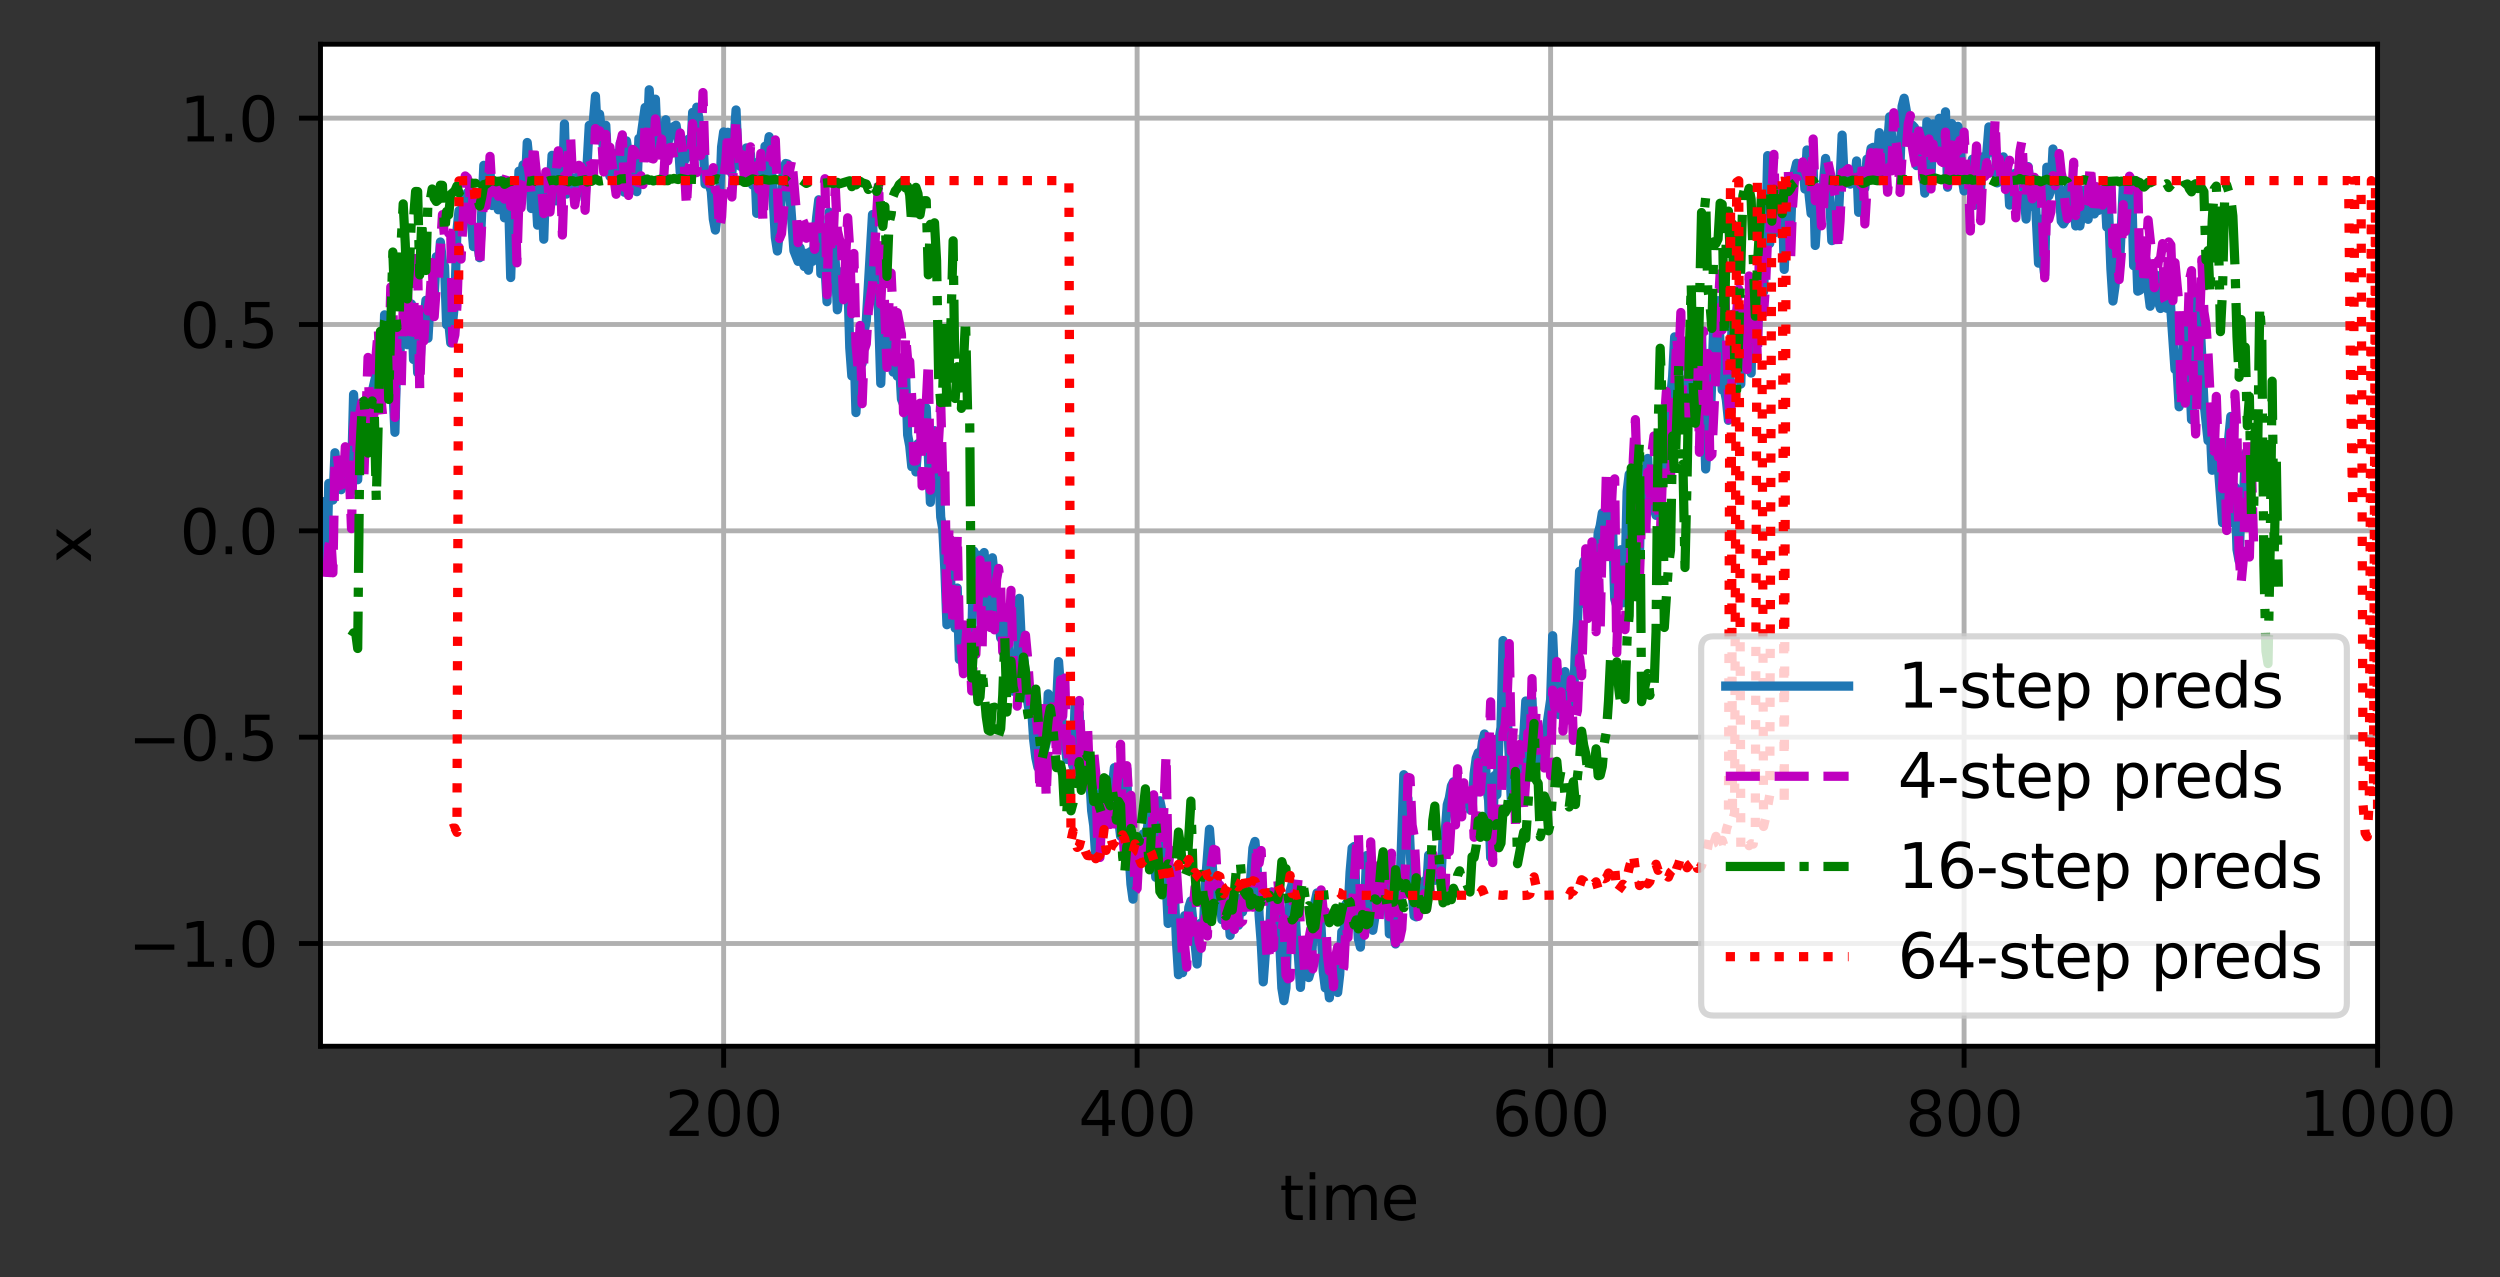 <?xml version="1.0" encoding="utf-8" standalone="no"?>
<!DOCTYPE svg PUBLIC "-//W3C//DTD SVG 1.1//EN"
  "http://www.w3.org/Graphics/SVG/1.1/DTD/svg11.dtd">
<svg height="207.836pt" version="1.1" viewBox="0 0 406.886 207.836" width="406.886pt" xmlns="http://www.w3.org/2000/svg" xmlns:xlink="http://www.w3.org/1999/xlink">
 <rect x="0" y="0" width="406.886" height="207.836" fill="#333333" stroke="none"/>
 <defs>
  <style type="text/css">*{stroke-linecap:butt;stroke-linejoin:round;}</style>
 </defs>
 <g id="figure_1">
  <g id="patch_1">
   <path d="M 0 207.836 
L 406.886 207.836 
L 406.886 0 
L 0 0 
z
" style="fill:none;"/>
  </g>
  <g id="axes_1">
   <g id="patch_2">
    <path d="M 52.161 170.28 
L 386.961 170.28 
L 386.961 7.2 
L 52.161 7.2 
z
" style="fill:#ffffff;"/>
   </g>
   <g id="matplotlib.axis_1">
    <g id="xtick_1">
     <g id="line2d_1">
      <path clip-path="url(#pf5fb7ff160)" d="M 117.775 170.28 
L 117.775 7.2 
" style="fill:none;stroke:#b0b0b0;stroke-linecap:square;stroke-width:0.8;"/>
     </g>
     <g id="line2d_2">
      <defs>
       <path d="M 0 0 
L 0 3.5 
" id="m3d9b7823f2" style="stroke:#000000;stroke-width:0.8;"/>
      </defs>
      <g>
       <use style="stroke:#000000;stroke-width:0.8;" x="117.775" xlink:href="#m3d9b7823f2" y="170.28"/>
      </g>
     </g>
     <g id="text_1">
      <!-- 200 -->
      <g transform="translate(108.231 184.878)scale(0.1 -0.1)">
       <defs>
        <path d="M 1228 531 
L 3431 531 
L 3431 0 
L 469 0 
L 469 531 
Q 828 903 1448 1529 
Q 2069 2156 2228 2338 
Q 2531 2678 2651 2914 
Q 2772 3150 2772 3378 
Q 2772 3750 2511 3984 
Q 2250 4219 1831 4219 
Q 1534 4219 1204 4116 
Q 875 4013 500 3803 
L 500 4441 
Q 881 4594 1212 4672 
Q 1544 4750 1819 4750 
Q 2544 4750 2975 4387 
Q 3406 4025 3406 3419 
Q 3406 3131 3298 2873 
Q 3191 2616 2906 2266 
Q 2828 2175 2409 1742 
Q 1991 1309 1228 531 
z
" id="DejaVuSans-32" transform="scale(0.016)"/>
        <path d="M 2034 4250 
Q 1547 4250 1301 3770 
Q 1056 3291 1056 2328 
Q 1056 1369 1301 889 
Q 1547 409 2034 409 
Q 2525 409 2770 889 
Q 3016 1369 3016 2328 
Q 3016 3291 2770 3770 
Q 2525 4250 2034 4250 
z
M 2034 4750 
Q 2819 4750 3233 4129 
Q 3647 3509 3647 2328 
Q 3647 1150 3233 529 
Q 2819 -91 2034 -91 
Q 1250 -91 836 529 
Q 422 1150 422 2328 
Q 422 3509 836 4129 
Q 1250 4750 2034 4750 
z
" id="DejaVuSans-30" transform="scale(0.016)"/>
       </defs>
       <use xlink:href="#DejaVuSans-32"/>
       <use x="63.623" xlink:href="#DejaVuSans-30"/>
       <use x="127.246" xlink:href="#DejaVuSans-30"/>
      </g>
     </g>
    </g>
    <g id="xtick_2">
     <g id="line2d_3">
      <path clip-path="url(#pf5fb7ff160)" d="M 185.071 170.28 
L 185.071 7.2 
" style="fill:none;stroke:#b0b0b0;stroke-linecap:square;stroke-width:0.8;"/>
     </g>
     <g id="line2d_4">
      <g>
       <use style="stroke:#000000;stroke-width:0.8;" x="185.071" xlink:href="#m3d9b7823f2" y="170.28"/>
      </g>
     </g>
     <g id="text_2">
      <!-- 400 -->
      <g transform="translate(175.528 184.878)scale(0.1 -0.1)">
       <defs>
        <path d="M 2419 4116 
L 825 1625 
L 2419 1625 
L 2419 4116 
z
M 2253 4666 
L 3047 4666 
L 3047 1625 
L 3713 1625 
L 3713 1100 
L 3047 1100 
L 3047 0 
L 2419 0 
L 2419 1100 
L 313 1100 
L 313 1709 
L 2253 4666 
z
" id="DejaVuSans-34" transform="scale(0.016)"/>
       </defs>
       <use xlink:href="#DejaVuSans-34"/>
       <use x="63.623" xlink:href="#DejaVuSans-30"/>
       <use x="127.246" xlink:href="#DejaVuSans-30"/>
      </g>
     </g>
    </g>
    <g id="xtick_3">
     <g id="line2d_5">
      <path clip-path="url(#pf5fb7ff160)" d="M 252.368 170.28 
L 252.368 7.2 
" style="fill:none;stroke:#b0b0b0;stroke-linecap:square;stroke-width:0.8;"/>
     </g>
     <g id="line2d_6">
      <g>
       <use style="stroke:#000000;stroke-width:0.8;" x="252.368" xlink:href="#m3d9b7823f2" y="170.28"/>
      </g>
     </g>
     <g id="text_3">
      <!-- 600 -->
      <g transform="translate(242.824 184.878)scale(0.1 -0.1)">
       <defs>
        <path d="M 2113 2584 
Q 1688 2584 1439 2293 
Q 1191 2003 1191 1497 
Q 1191 994 1439 701 
Q 1688 409 2113 409 
Q 2538 409 2786 701 
Q 3034 994 3034 1497 
Q 3034 2003 2786 2293 
Q 2538 2584 2113 2584 
z
M 3366 4563 
L 3366 3988 
Q 3128 4100 2886 4159 
Q 2644 4219 2406 4219 
Q 1781 4219 1451 3797 
Q 1122 3375 1075 2522 
Q 1259 2794 1537 2939 
Q 1816 3084 2150 3084 
Q 2853 3084 3261 2657 
Q 3669 2231 3669 1497 
Q 3669 778 3244 343 
Q 2819 -91 2113 -91 
Q 1303 -91 875 529 
Q 447 1150 447 2328 
Q 447 3434 972 4092 
Q 1497 4750 2381 4750 
Q 2619 4750 2861 4703 
Q 3103 4656 3366 4563 
z
" id="DejaVuSans-36" transform="scale(0.016)"/>
       </defs>
       <use xlink:href="#DejaVuSans-36"/>
       <use x="63.623" xlink:href="#DejaVuSans-30"/>
       <use x="127.246" xlink:href="#DejaVuSans-30"/>
      </g>
     </g>
    </g>
    <g id="xtick_4">
     <g id="line2d_7">
      <path clip-path="url(#pf5fb7ff160)" d="M 319.664 170.28 
L 319.664 7.2 
" style="fill:none;stroke:#b0b0b0;stroke-linecap:square;stroke-width:0.8;"/>
     </g>
     <g id="line2d_8">
      <g>
       <use style="stroke:#000000;stroke-width:0.8;" x="319.664" xlink:href="#m3d9b7823f2" y="170.28"/>
      </g>
     </g>
     <g id="text_4">
      <!-- 800 -->
      <g transform="translate(310.121 184.878)scale(0.1 -0.1)">
       <defs>
        <path d="M 2034 2216 
Q 1584 2216 1326 1975 
Q 1069 1734 1069 1313 
Q 1069 891 1326 650 
Q 1584 409 2034 409 
Q 2484 409 2743 651 
Q 3003 894 3003 1313 
Q 3003 1734 2745 1975 
Q 2488 2216 2034 2216 
z
M 1403 2484 
Q 997 2584 770 2862 
Q 544 3141 544 3541 
Q 544 4100 942 4425 
Q 1341 4750 2034 4750 
Q 2731 4750 3128 4425 
Q 3525 4100 3525 3541 
Q 3525 3141 3298 2862 
Q 3072 2584 2669 2484 
Q 3125 2378 3379 2068 
Q 3634 1759 3634 1313 
Q 3634 634 3220 271 
Q 2806 -91 2034 -91 
Q 1263 -91 848 271 
Q 434 634 434 1313 
Q 434 1759 690 2068 
Q 947 2378 1403 2484 
z
M 1172 3481 
Q 1172 3119 1398 2916 
Q 1625 2713 2034 2713 
Q 2441 2713 2670 2916 
Q 2900 3119 2900 3481 
Q 2900 3844 2670 4047 
Q 2441 4250 2034 4250 
Q 1625 4250 1398 4047 
Q 1172 3844 1172 3481 
z
" id="DejaVuSans-38" transform="scale(0.016)"/>
       </defs>
       <use xlink:href="#DejaVuSans-38"/>
       <use x="63.623" xlink:href="#DejaVuSans-30"/>
       <use x="127.246" xlink:href="#DejaVuSans-30"/>
      </g>
     </g>
    </g>
    <g id="xtick_5">
     <g id="line2d_9">
      <path clip-path="url(#pf5fb7ff160)" d="M 386.961 170.28 
L 386.961 7.2 
" style="fill:none;stroke:#b0b0b0;stroke-linecap:square;stroke-width:0.8;"/>
     </g>
     <g id="line2d_10">
      <g>
       <use style="stroke:#000000;stroke-width:0.8;" x="386.961" xlink:href="#m3d9b7823f2" y="170.28"/>
      </g>
     </g>
     <g id="text_5">
      <!-- 1000 -->
      <g transform="translate(374.236 184.878)scale(0.1 -0.1)">
       <defs>
        <path d="M 794 531 
L 1825 531 
L 1825 4091 
L 703 3866 
L 703 4441 
L 1819 4666 
L 2450 4666 
L 2450 531 
L 3481 531 
L 3481 0 
L 794 0 
L 794 531 
z
" id="DejaVuSans-31" transform="scale(0.016)"/>
       </defs>
       <use xlink:href="#DejaVuSans-31"/>
       <use x="63.623" xlink:href="#DejaVuSans-30"/>
       <use x="127.246" xlink:href="#DejaVuSans-30"/>
       <use x="190.869" xlink:href="#DejaVuSans-30"/>
      </g>
     </g>
    </g>
    <g id="text_6">
     <!-- time -->
     <g transform="translate(208.265 198.557)scale(0.1 -0.1)">
      <defs>
       <path d="M 1172 4494 
L 1172 3500 
L 2356 3500 
L 2356 3053 
L 1172 3053 
L 1172 1153 
Q 1172 725 1289 603 
Q 1406 481 1766 481 
L 2356 481 
L 2356 0 
L 1766 0 
Q 1100 0 847 248 
Q 594 497 594 1153 
L 594 3053 
L 172 3053 
L 172 3500 
L 594 3500 
L 594 4494 
L 1172 4494 
z
" id="DejaVuSans-74" transform="scale(0.016)"/>
       <path d="M 603 3500 
L 1178 3500 
L 1178 0 
L 603 0 
L 603 3500 
z
M 603 4863 
L 1178 4863 
L 1178 4134 
L 603 4134 
L 603 4863 
z
" id="DejaVuSans-69" transform="scale(0.016)"/>
       <path d="M 3328 2828 
Q 3544 3216 3844 3400 
Q 4144 3584 4550 3584 
Q 5097 3584 5394 3201 
Q 5691 2819 5691 2113 
L 5691 0 
L 5113 0 
L 5113 2094 
Q 5113 2597 4934 2840 
Q 4756 3084 4391 3084 
Q 3944 3084 3684 2787 
Q 3425 2491 3425 1978 
L 3425 0 
L 2847 0 
L 2847 2094 
Q 2847 2600 2669 2842 
Q 2491 3084 2119 3084 
Q 1678 3084 1418 2786 
Q 1159 2488 1159 1978 
L 1159 0 
L 581 0 
L 581 3500 
L 1159 3500 
L 1159 2956 
Q 1356 3278 1631 3431 
Q 1906 3584 2284 3584 
Q 2666 3584 2933 3390 
Q 3200 3197 3328 2828 
z
" id="DejaVuSans-6d" transform="scale(0.016)"/>
       <path d="M 3597 1894 
L 3597 1613 
L 953 1613 
Q 991 1019 1311 708 
Q 1631 397 2203 397 
Q 2534 397 2845 478 
Q 3156 559 3463 722 
L 3463 178 
Q 3153 47 2828 -22 
Q 2503 -91 2169 -91 
Q 1331 -91 842 396 
Q 353 884 353 1716 
Q 353 2575 817 3079 
Q 1281 3584 2069 3584 
Q 2775 3584 3186 3129 
Q 3597 2675 3597 1894 
z
M 3022 2063 
Q 3016 2534 2758 2815 
Q 2500 3097 2075 3097 
Q 1594 3097 1305 2825 
Q 1016 2553 972 2059 
L 3022 2063 
z
" id="DejaVuSans-65" transform="scale(0.016)"/>
      </defs>
      <use xlink:href="#DejaVuSans-74"/>
      <use x="39.209" xlink:href="#DejaVuSans-69"/>
      <use x="66.992" xlink:href="#DejaVuSans-6d"/>
      <use x="164.404" xlink:href="#DejaVuSans-65"/>
     </g>
    </g>
   </g>
   <g id="matplotlib.axis_2">
    <g id="ytick_1">
     <g id="line2d_11">
      <path clip-path="url(#pf5fb7ff160)" d="M 52.161 153.56 
L 386.961 153.56 
" style="fill:none;stroke:#b0b0b0;stroke-linecap:square;stroke-width:0.8;"/>
     </g>
     <g id="line2d_12">
      <defs>
       <path d="M 0 0 
L -3.5 0 
" id="m8dd854bfa0" style="stroke:#000000;stroke-width:0.8;"/>
      </defs>
      <g>
       <use style="stroke:#000000;stroke-width:0.8;" x="52.161" xlink:href="#m8dd854bfa0" y="153.56"/>
      </g>
     </g>
     <g id="text_7">
      <!-- −1.0 -->
      <g transform="translate(20.878 157.359)scale(0.1 -0.1)">
       <defs>
        <path d="M 678 2272 
L 4684 2272 
L 4684 1741 
L 678 1741 
L 678 2272 
z
" id="DejaVuSans-2212" transform="scale(0.016)"/>
        <path d="M 684 794 
L 1344 794 
L 1344 0 
L 684 0 
L 684 794 
z
" id="DejaVuSans-2e" transform="scale(0.016)"/>
       </defs>
       <use xlink:href="#DejaVuSans-2212"/>
       <use x="83.789" xlink:href="#DejaVuSans-31"/>
       <use x="147.412" xlink:href="#DejaVuSans-2e"/>
       <use x="179.199" xlink:href="#DejaVuSans-30"/>
      </g>
     </g>
    </g>
    <g id="ytick_2">
     <g id="line2d_13">
      <path clip-path="url(#pf5fb7ff160)" d="M 52.161 119.977 
L 386.961 119.977 
" style="fill:none;stroke:#b0b0b0;stroke-linecap:square;stroke-width:0.8;"/>
     </g>
     <g id="line2d_14">
      <g>
       <use style="stroke:#000000;stroke-width:0.8;" x="52.161" xlink:href="#m8dd854bfa0" y="119.977"/>
      </g>
     </g>
     <g id="text_8">
      <!-- −0.5 -->
      <g transform="translate(20.878 123.777)scale(0.1 -0.1)">
       <defs>
        <path d="M 691 4666 
L 3169 4666 
L 3169 4134 
L 1269 4134 
L 1269 2991 
Q 1406 3038 1543 3061 
Q 1681 3084 1819 3084 
Q 2600 3084 3056 2656 
Q 3513 2228 3513 1497 
Q 3513 744 3044 326 
Q 2575 -91 1722 -91 
Q 1428 -91 1123 -41 
Q 819 9 494 109 
L 494 744 
Q 775 591 1075 516 
Q 1375 441 1709 441 
Q 2250 441 2565 725 
Q 2881 1009 2881 1497 
Q 2881 1984 2565 2268 
Q 2250 2553 1709 2553 
Q 1456 2553 1204 2497 
Q 953 2441 691 2322 
L 691 4666 
z
" id="DejaVuSans-35" transform="scale(0.016)"/>
       </defs>
       <use xlink:href="#DejaVuSans-2212"/>
       <use x="83.789" xlink:href="#DejaVuSans-30"/>
       <use x="147.412" xlink:href="#DejaVuSans-2e"/>
       <use x="179.199" xlink:href="#DejaVuSans-35"/>
      </g>
     </g>
    </g>
    <g id="ytick_3">
     <g id="line2d_15">
      <path clip-path="url(#pf5fb7ff160)" d="M 52.161 86.395 
L 386.961 86.395 
" style="fill:none;stroke:#b0b0b0;stroke-linecap:square;stroke-width:0.8;"/>
     </g>
     <g id="line2d_16">
      <g>
       <use style="stroke:#000000;stroke-width:0.8;" x="52.161" xlink:href="#m8dd854bfa0" y="86.395"/>
      </g>
     </g>
     <g id="text_9">
      <!-- 0.0 -->
      <g transform="translate(29.258 90.194)scale(0.1 -0.1)">
       <use xlink:href="#DejaVuSans-30"/>
       <use x="63.623" xlink:href="#DejaVuSans-2e"/>
       <use x="95.41" xlink:href="#DejaVuSans-30"/>
      </g>
     </g>
    </g>
    <g id="ytick_4">
     <g id="line2d_17">
      <path clip-path="url(#pf5fb7ff160)" d="M 52.161 52.813 
L 386.961 52.813 
" style="fill:none;stroke:#b0b0b0;stroke-linecap:square;stroke-width:0.8;"/>
     </g>
     <g id="line2d_18">
      <g>
       <use style="stroke:#000000;stroke-width:0.8;" x="52.161" xlink:href="#m8dd854bfa0" y="52.813"/>
      </g>
     </g>
     <g id="text_10">
      <!-- 0.5 -->
      <g transform="translate(29.258 56.612)scale(0.1 -0.1)">
       <use xlink:href="#DejaVuSans-30"/>
       <use x="63.623" xlink:href="#DejaVuSans-2e"/>
       <use x="95.41" xlink:href="#DejaVuSans-35"/>
      </g>
     </g>
    </g>
    <g id="ytick_5">
     <g id="line2d_19">
      <path clip-path="url(#pf5fb7ff160)" d="M 52.161 19.23 
L 386.961 19.23 
" style="fill:none;stroke:#b0b0b0;stroke-linecap:square;stroke-width:0.8;"/>
     </g>
     <g id="line2d_20">
      <g>
       <use style="stroke:#000000;stroke-width:0.8;" x="52.161" xlink:href="#m8dd854bfa0" y="19.23"/>
      </g>
     </g>
     <g id="text_11">
      <!-- 1.0 -->
      <g transform="translate(29.258 23.029)scale(0.1 -0.1)">
       <use xlink:href="#DejaVuSans-31"/>
       <use x="63.623" xlink:href="#DejaVuSans-2e"/>
       <use x="95.41" xlink:href="#DejaVuSans-30"/>
      </g>
     </g>
    </g>
    <g id="text_12">
     <!-- x -->
     <g transform="translate(14.798 91.699)rotate(-90)scale(0.1 -0.1)">
      <defs>
       <path d="M 3513 3500 
L 2247 1797 
L 3578 0 
L 2900 0 
L 1881 1375 
L 863 0 
L 184 0 
L 1544 1831 
L 300 3500 
L 978 3500 
L 1906 2253 
L 2834 3500 
L 3513 3500 
z
" id="DejaVuSans-78" transform="scale(0.016)"/>
      </defs>
      <use xlink:href="#DejaVuSans-78"/>
     </g>
    </g>
   </g>
   <g id="line2d_21">
    <path clip-path="url(#pf5fb7ff160)" d="M 52.161 84.536 
L 52.497 81.635 
L 52.834 91.78 
L 53.17 93.11 
L 53.507 78.668 
L 53.843 81.11 
L 54.18 81.382 
L 54.516 73.689 
L 54.853 77.659 
L 55.189 77.682 
L 55.526 79.702 
L 55.862 78.492 
L 56.199 78.247 
L 56.535 77.079 
L 56.872 77.616 
L 57.208 77.645 
L 57.545 64.194 
L 57.881 69.636 
L 58.218 78.08 
L 58.554 68.091 
L 58.891 69.088 
L 59.227 70.684 
L 59.564 67.003 
L 59.9 66.652 
L 60.237 66.8 
L 60.573 63.75 
L 61.246 60.853 
L 61.582 64.708 
L 61.919 66.547 
L 62.255 63.354 
L 62.592 51.242 
L 62.928 53.645 
L 63.265 64.406 
L 63.601 56.113 
L 64.274 70.358 
L 64.611 56.941 
L 64.947 61.636 
L 65.284 52.907 
L 65.62 52.831 
L 65.957 55.685 
L 66.293 56.101 
L 66.63 49.802 
L 66.966 49.475 
L 67.303 58.508 
L 67.639 52.356 
L 67.976 60.659 
L 68.312 60.149 
L 68.649 53.612 
L 68.985 52.497 
L 69.322 48.874 
L 69.658 55.044 
L 69.995 49.077 
L 70.331 50.756 
L 70.667 48.272 
L 71.004 41.786 
L 71.34 43.955 
L 71.677 39.384 
L 72.013 42.58 
L 72.35 43.288 
L 72.686 52.858 
L 73.023 52.4 
L 73.359 55.81 
L 74.032 48.669 
L 74.369 37.512 
L 74.705 34.28 
L 75.042 36.728 
L 75.378 32.312 
L 75.715 32.36 
L 76.051 31.366 
L 76.388 35.168 
L 76.724 36.234 
L 77.061 40.138 
L 77.397 38.582 
L 77.734 39.721 
L 78.07 41.944 
L 78.743 26.908 
L 79.08 33.207 
L 79.416 31.194 
L 79.752 27.716 
L 80.089 33.45 
L 80.425 30.476 
L 81.098 34.138 
L 81.435 29.566 
L 81.771 29.351 
L 82.108 35.452 
L 82.444 32.229 
L 82.781 32.823 
L 83.117 45.17 
L 83.454 34.846 
L 83.79 36.623 
L 84.127 36.904 
L 84.463 27.856 
L 84.8 29.005 
L 85.136 26.84 
L 85.473 30.547 
L 85.809 23.193 
L 86.146 26.558 
L 86.482 33.937 
L 86.819 26.921 
L 87.155 30.472 
L 87.492 36.645 
L 87.828 30.926 
L 88.165 30.394 
L 88.501 38.931 
L 88.838 28.602 
L 89.174 31.694 
L 89.51 31.395 
L 89.847 25.283 
L 90.183 25.611 
L 90.52 32.692 
L 90.856 26.582 
L 91.193 32.392 
L 91.529 30.562 
L 91.866 20.174 
L 92.202 31.587 
L 92.539 28.065 
L 93.212 30.841 
L 93.548 30.12 
L 93.885 28.838 
L 94.221 31.362 
L 94.558 27.996 
L 94.894 28.747 
L 95.231 32.466 
L 95.904 20.398 
L 96.24 22.402 
L 96.577 19.589 
L 96.913 15.651 
L 97.25 22.016 
L 97.586 18.576 
L 98.259 24.597 
L 98.596 20.39 
L 98.932 27.354 
L 99.268 28.707 
L 99.605 28.171 
L 99.941 26.898 
L 100.278 24.955 
L 100.614 28.827 
L 100.951 23.293 
L 101.287 28.535 
L 101.624 31.288 
L 101.96 22.93 
L 102.297 25.227 
L 102.633 26.034 
L 102.97 26.38 
L 103.306 26.187 
L 103.643 31.199 
L 103.979 22.529 
L 104.316 22.318 
L 104.989 17.495 
L 105.325 22.906 
L 105.662 14.613 
L 105.998 19.966 
L 106.335 20.887 
L 106.671 16.14 
L 107.008 23.945 
L 107.344 22.782 
L 107.681 21.179 
L 108.017 24.701 
L 108.353 19.491 
L 108.69 23.318 
L 109.026 21.872 
L 109.363 20.958 
L 109.699 20.568 
L 110.036 20.373 
L 110.372 22.613 
L 110.709 28.052 
L 111.045 26.028 
L 111.382 26.205 
L 111.718 25.49 
L 112.055 22.648 
L 112.391 25.504 
L 112.728 18.29 
L 113.064 25.633 
L 113.401 17.445 
L 113.737 19.158 
L 114.074 25.455 
L 114.41 22.462 
L 114.747 29.956 
L 115.083 29.075 
L 115.756 31.096 
L 116.093 35.658 
L 116.429 37.444 
L 116.766 34.564 
L 117.102 32.872 
L 117.439 23.917 
L 117.775 21.471 
L 118.111 27.201 
L 118.448 21.528 
L 118.784 23.194 
L 119.121 28.27 
L 119.794 17.897 
L 120.13 26.171 
L 120.467 27.059 
L 120.803 24.905 
L 121.14 24.943 
L 121.476 24.077 
L 121.813 27.657 
L 122.149 25.103 
L 122.486 30.113 
L 122.822 26.473 
L 123.159 34.724 
L 123.495 32.273 
L 123.832 27.717 
L 124.168 32.444 
L 124.505 23.808 
L 124.841 24.547 
L 125.178 22.244 
L 125.514 26.584 
L 126.187 38.643 
L 126.524 40.851 
L 126.86 37.488 
L 127.197 31.381 
L 127.533 27.37 
L 127.869 26.602 
L 128.206 26.696 
L 129.215 40.818 
L 129.888 42.536 
L 130.225 40.336 
L 130.561 42.378 
L 130.898 43.375 
L 131.234 41.217 
L 131.571 43.983 
L 131.907 40.953 
L 132.244 42.536 
L 132.917 35.336 
L 133.253 32.516 
L 133.59 44.545 
L 133.926 37.737 
L 134.599 49.107 
L 134.936 34.509 
L 135.272 43.426 
L 135.609 38.944 
L 135.945 42.707 
L 136.282 50.419 
L 136.955 44.232 
L 137.291 47.797 
L 137.627 47.635 
L 137.964 44.672 
L 138.3 56.583 
L 138.637 61.189 
L 138.973 55.751 
L 139.31 67.148 
L 139.646 61.509 
L 139.983 59.456 
L 140.319 59.152 
L 140.656 53.86 
L 140.992 52.228 
L 142.002 34.922 
L 142.338 47.673 
L 142.675 41.034 
L 143.348 62.393 
L 143.684 53.653 
L 144.021 54.02 
L 144.357 56.241 
L 144.694 53.292 
L 145.03 54.832 
L 145.367 60.562 
L 145.703 59.129 
L 146.04 61.222 
L 146.376 58.763 
L 146.712 64.964 
L 147.049 65.786 
L 147.385 60.583 
L 147.722 70.786 
L 148.058 72.575 
L 148.395 75.953 
L 148.731 73.83 
L 149.068 76.809 
L 149.404 72.204 
L 149.741 72.563 
L 150.077 70.985 
L 150.414 71.332 
L 150.75 66.381 
L 151.423 81.753 
L 151.76 70.118 
L 152.096 70.095 
L 152.433 77.965 
L 152.769 76.393 
L 153.106 84.171 
L 153.442 86.117 
L 153.779 92.721 
L 154.115 101.676 
L 154.452 88.791 
L 154.788 95.711 
L 155.125 97.102 
L 155.461 102.235 
L 155.798 95.704 
L 156.134 107.326 
L 156.47 104.198 
L 156.807 102.72 
L 157.143 104.93 
L 157.48 102.289 
L 157.816 108.377 
L 158.153 104.145 
L 158.489 89.705 
L 158.826 98.401 
L 159.162 90.346 
L 159.499 97.047 
L 159.835 98.209 
L 160.172 89.928 
L 160.508 94.406 
L 160.845 100.59 
L 161.181 96.917 
L 161.518 90.782 
L 162.864 103.816 
L 163.2 104.215 
L 163.537 98.948 
L 163.873 99.46 
L 164.21 107.694 
L 164.546 107.27 
L 164.883 112.5 
L 165.219 109.735 
L 165.556 108.292 
L 165.892 97.384 
L 166.228 104.426 
L 166.565 106.414 
L 167.238 114.042 
L 167.574 116.168 
L 167.911 115.58 
L 168.247 120.529 
L 168.584 123.333 
L 168.92 124.889 
L 169.257 118.386 
L 169.593 122.198 
L 169.93 122.293 
L 170.266 120.922 
L 170.603 112.929 
L 170.939 114.773 
L 171.276 119.013 
L 171.612 116.13 
L 171.949 114.789 
L 172.285 107.679 
L 172.622 112.099 
L 172.958 120.54 
L 173.295 120.75 
L 173.631 123.6 
L 173.968 122.36 
L 174.304 123.363 
L 174.641 124.738 
L 174.977 114.498 
L 175.314 126.285 
L 175.65 116.002 
L 175.986 125.459 
L 176.323 120.682 
L 176.659 127.282 
L 176.996 122.203 
L 177.332 126.25 
L 177.669 131.949 
L 178.005 134.358 
L 178.342 139.668 
L 179.015 131.232 
L 179.351 128.216 
L 179.688 132.915 
L 180.024 132.535 
L 180.361 132.845 
L 181.034 127.987 
L 181.37 124.941 
L 181.707 126.326 
L 182.043 133.195 
L 182.38 136.092 
L 182.716 128.683 
L 183.053 130.87 
L 183.389 125.158 
L 183.726 138.451 
L 184.062 143.888 
L 184.399 146.34 
L 184.735 138.926 
L 185.071 137.18 
L 185.408 136.751 
L 185.744 138.896 
L 186.081 135.701 
L 186.417 135.783 
L 186.754 134.766 
L 187.09 131.627 
L 187.427 134.897 
L 187.763 136.47 
L 188.1 142.783 
L 188.436 138.128 
L 188.773 130.325 
L 189.109 131.947 
L 189.446 136.137 
L 190.119 150.296 
L 190.455 141.082 
L 191.128 144.942 
L 191.465 153.158 
L 191.801 158.634 
L 192.138 156.208 
L 192.474 158.309 
L 192.811 149.028 
L 193.147 152.474 
L 193.484 147.701 
L 193.82 146.631 
L 194.829 156.899 
L 195.166 152.108 
L 195.502 150.193 
L 195.839 151.218 
L 196.175 143.898 
L 196.848 134.971 
L 197.521 143.664 
L 197.858 145.946 
L 198.194 146.088 
L 198.531 145.25 
L 198.867 149.68 
L 199.204 148.344 
L 199.54 150.649 
L 199.877 147.746 
L 200.213 152.229 
L 200.55 148.21 
L 200.886 151.195 
L 201.223 150.269 
L 201.559 150.598 
L 201.896 146.181 
L 202.232 148.424 
L 202.569 146.758 
L 202.905 146.78 
L 203.242 145.52 
L 203.578 142.686 
L 203.915 138.024 
L 204.251 136.952 
L 204.587 140.596 
L 204.924 148.959 
L 205.26 153.312 
L 205.597 159.802 
L 206.27 150.622 
L 206.606 152.199 
L 206.943 145.175 
L 207.616 146.037 
L 207.952 153.334 
L 208.289 153.629 
L 208.625 160.806 
L 208.962 162.867 
L 209.298 160.802 
L 209.635 149.232 
L 209.971 145.013 
L 210.308 143.825 
L 210.644 145.971 
L 210.981 152.143 
L 211.317 155.496 
L 211.654 160.702 
L 211.99 155.743 
L 212.327 153.976 
L 212.663 153.141 
L 213 159.102 
L 213.336 157.956 
L 214.009 146.891 
L 214.345 145.336 
L 215.018 151.046 
L 215.355 158.085 
L 215.691 160.781 
L 216.028 159.41 
L 216.364 162.401 
L 216.701 157.252 
L 217.037 156.13 
L 217.374 156.776 
L 217.71 161.532 
L 218.047 158.583 
L 218.383 151.648 
L 218.72 151.858 
L 219.056 147.163 
L 219.393 148.425 
L 219.729 141.92 
L 220.066 138.021 
L 220.402 137.771 
L 220.739 146.87 
L 221.075 152.807 
L 221.412 154.149 
L 221.748 148.342 
L 222.085 147.367 
L 222.421 139.248 
L 222.758 143.191 
L 223.094 142.242 
L 223.43 151.409 
L 223.767 149.257 
L 224.103 143.356 
L 224.44 143.959 
L 224.776 143.469 
L 225.113 147.717 
L 225.449 147.744 
L 225.786 141.462 
L 226.122 151.991 
L 226.459 150.671 
L 226.795 151.878 
L 227.132 153.636 
L 227.805 145.928 
L 228.478 126.087 
L 228.814 129.907 
L 229.151 129.949 
L 229.824 145.25 
L 230.16 149.067 
L 230.497 149.225 
L 230.833 148.421 
L 231.17 145.611 
L 231.506 147.378 
L 231.843 143.357 
L 232.179 144.797 
L 232.516 139.169 
L 232.852 140.713 
L 233.188 139.394 
L 233.525 143.279 
L 233.861 142.348 
L 234.198 143.041 
L 234.534 142.693 
L 234.871 136.27 
L 235.207 135.389 
L 235.544 130.977 
L 235.88 129.872 
L 236.217 127.911 
L 236.553 127.249 
L 236.89 130.429 
L 237.226 127.303 
L 237.563 130.592 
L 237.899 129.804 
L 238.236 128.42 
L 238.572 130.526 
L 238.909 129.721 
L 239.245 131.781 
L 239.582 131.884 
L 239.918 125.922 
L 240.255 123.401 
L 240.591 122.511 
L 240.928 123.656 
L 241.264 120.777 
L 241.601 119.46 
L 241.937 127.947 
L 242.274 130.229 
L 242.61 139.572 
L 242.946 134.448 
L 243.283 126.206 
L 243.619 129.354 
L 243.956 120.436 
L 244.292 118.403 
L 244.629 104.254 
L 244.965 112.609 
L 245.302 116.156 
L 245.975 130.36 
L 246.311 128.622 
L 246.648 124.029 
L 246.984 125.856 
L 247.321 125.379 
L 247.657 129.209 
L 247.994 119.759 
L 248.33 114.093 
L 248.667 114.62 
L 249.003 118.769 
L 249.34 113.774 
L 249.676 121.404 
L 250.013 119.272 
L 250.349 123.96 
L 250.686 124.335 
L 251.022 120.301 
L 251.359 120.796 
L 252.368 113.883 
L 252.704 103.466 
L 253.041 110.965 
L 253.377 111.797 
L 253.714 116.303 
L 254.05 113.345 
L 254.387 116.119 
L 254.723 109.31 
L 255.396 116.305 
L 255.733 115.13 
L 256.069 114.654 
L 256.406 105.499 
L 256.742 101.171 
L 257.079 92.98 
L 257.415 98.219 
L 257.752 91.413 
L 258.088 90.842 
L 258.425 96.736 
L 258.761 99.516 
L 259.098 89.456 
L 259.434 97.901 
L 259.771 93.212 
L 260.107 86.81 
L 260.444 85.566 
L 260.78 83.489 
L 261.117 87.48 
L 261.453 81.95 
L 261.789 84.995 
L 262.126 90.084 
L 262.462 86.069 
L 262.799 97.512 
L 263.135 98.591 
L 263.472 92.312 
L 263.808 89.47 
L 264.145 98.106 
L 264.481 94.308 
L 264.818 79.99 
L 265.154 77.195 
L 265.491 77.607 
L 265.827 81.71 
L 266.164 81.057 
L 266.5 90.192 
L 266.837 90.141 
L 267.173 76.383 
L 267.51 81.046 
L 267.846 80.034 
L 268.183 74.61 
L 268.519 81.562 
L 268.856 76.332 
L 269.192 82.639 
L 269.529 83.879 
L 270.202 72.987 
L 270.538 72.572 
L 270.875 72.987 
L 271.211 75.964 
L 271.547 75.405 
L 271.884 64.73 
L 272.22 61.331 
L 272.557 54.823 
L 272.893 64.996 
L 273.23 67.984 
L 273.903 65.537 
L 274.239 66.098 
L 274.576 65.139 
L 274.912 55.746 
L 275.585 67.688 
L 275.922 58.105 
L 276.258 64.747 
L 276.595 68.857 
L 276.931 54.344 
L 277.604 76.328 
L 277.941 70.713 
L 278.277 70.664 
L 278.95 52.151 
L 279.287 54.22 
L 279.623 48.93 
L 280.296 63.469 
L 280.632 63.318 
L 280.969 65.081 
L 281.305 68.409 
L 281.978 51.154 
L 282.315 58.558 
L 282.651 54.458 
L 282.988 54.836 
L 283.324 62.51 
L 283.661 50.607 
L 283.997 55.821 
L 284.334 57.525 
L 284.67 51.735 
L 285.007 60.72 
L 285.343 46.207 
L 285.68 50.118 
L 286.016 55.904 
L 286.353 44.883 
L 286.689 47.108 
L 287.026 47.501 
L 287.362 39.321 
L 287.699 25.326 
L 288.035 39.622 
L 288.372 33.636 
L 288.708 31.096 
L 289.045 37.827 
L 289.381 33.458 
L 289.718 33.924 
L 290.054 31.339 
L 290.39 43.849 
L 290.727 35.887 
L 291.063 34.153 
L 291.4 38.156 
L 291.736 29.371 
L 292.409 26.569 
L 292.746 27.749 
L 293.082 28.236 
L 293.419 26.631 
L 293.755 30.766 
L 294.092 24.411 
L 294.428 31.632 
L 294.765 34.745 
L 295.101 27.298 
L 295.438 39.948 
L 295.774 34.65 
L 296.111 31.536 
L 296.447 32.358 
L 296.784 29.553 
L 297.12 25.786 
L 297.457 28.03 
L 297.793 32.459 
L 298.13 39.165 
L 298.466 38.966 
L 298.803 37.27 
L 299.139 36.971 
L 299.812 21.99 
L 300.148 29.094 
L 300.485 29.824 
L 300.821 28.427 
L 301.158 29.971 
L 301.494 29.388 
L 301.831 29.84 
L 302.167 26.195 
L 302.504 34.555 
L 302.84 31.746 
L 303.177 27.76 
L 303.513 30.608 
L 303.85 25.911 
L 304.186 26.448 
L 304.523 24.154 
L 304.859 23.981 
L 305.532 26.737 
L 305.869 21.588 
L 306.205 29.361 
L 306.542 28.145 
L 306.878 25.051 
L 307.215 23.57 
L 307.551 19.001 
L 307.888 22.261 
L 308.224 23.398 
L 308.561 23.362 
L 308.897 23.677 
L 309.233 26.943 
L 309.57 17.307 
L 309.906 15.988 
L 310.579 19.853 
L 310.916 20.624 
L 311.252 20.377 
L 311.589 20.74 
L 311.925 26.952 
L 312.598 21.352 
L 313.271 31.435 
L 313.608 19.813 
L 313.944 22.953 
L 314.281 28.788 
L 314.617 20.165 
L 314.954 24.882 
L 315.29 24.67 
L 315.627 19.253 
L 315.963 25.991 
L 316.3 26.451 
L 316.636 18.2 
L 316.973 30.469 
L 317.309 23.058 
L 317.646 20.1 
L 317.982 22.65 
L 318.319 23.593 
L 318.655 20.563 
L 318.991 23.12 
L 319.328 28.799 
L 319.664 31.073 
L 320.001 29.752 
L 320.337 30.521 
L 320.674 29.064 
L 321.01 25.915 
L 321.347 33.427 
L 321.683 27.201 
L 322.02 31.313 
L 322.356 30.825 
L 322.693 25.529 
L 323.029 26.524 
L 323.366 24.884 
L 323.702 20.655 
L 324.039 24.045 
L 324.375 24.84 
L 324.712 22.879 
L 325.048 29.769 
L 325.385 28.849 
L 325.721 28.361 
L 326.058 25.529 
L 326.394 30.679 
L 326.731 27.257 
L 327.067 33.374 
L 327.404 31.801 
L 327.74 28.339 
L 328.077 28.161 
L 328.749 28.114 
L 329.086 25.893 
L 329.422 31.854 
L 329.759 35.653 
L 330.095 27.115 
L 330.768 33.628 
L 331.105 29.289 
L 331.778 42.832 
L 332.114 35.673 
L 332.451 42.182 
L 332.787 44.722 
L 333.124 27.218 
L 333.46 31.884 
L 333.797 30.92 
L 334.133 24.249 
L 334.47 27.241 
L 334.806 28.367 
L 335.143 31.201 
L 335.479 35.995 
L 335.816 36.44 
L 336.152 35.878 
L 336.489 30.607 
L 336.825 35.025 
L 337.162 32.412 
L 337.498 33.397 
L 337.835 36.773 
L 338.171 34.1 
L 338.507 36.773 
L 338.844 34.519 
L 339.18 30.918 
L 339.517 34.139 
L 339.853 35.694 
L 340.19 30.874 
L 340.526 34.578 
L 340.863 34.821 
L 341.199 34.094 
L 341.536 34.248 
L 341.872 31.98 
L 342.209 32.728 
L 342.545 30.576 
L 342.882 36.952 
L 343.218 35.05 
L 343.555 43.764 
L 343.891 48.994 
L 344.228 46.577 
L 344.564 42.236 
L 344.901 44.428 
L 345.574 30.447 
L 345.91 34.037 
L 346.247 30.893 
L 346.583 30.673 
L 346.92 29.756 
L 347.256 43.244 
L 347.592 38.283 
L 347.929 47.389 
L 348.265 47.235 
L 348.602 42.379 
L 348.938 45.954 
L 349.275 42.181 
L 349.611 47.155 
L 349.948 49.841 
L 350.284 48.593 
L 350.621 48.74 
L 350.957 44.789 
L 351.294 49.144 
L 351.63 50.208 
L 351.967 47.017 
L 352.64 50.175 
L 352.976 43.942 
L 353.313 50.458 
L 353.986 60.121 
L 354.322 60.042 
L 354.659 66.205 
L 354.995 65.091 
L 355.332 54.919 
L 355.668 52.368 
L 356.341 60.222 
L 356.678 68.293 
L 357.014 65.383 
L 357.35 52.119 
L 357.687 48.386 
L 358.023 51.271 
L 358.696 65.383 
L 359.369 71.709 
L 359.706 69.472 
L 360.042 76.537 
L 360.379 73.773 
L 360.715 73.254 
L 361.052 76.225 
L 361.725 85.074 
L 362.061 78.782 
L 362.398 82.932 
L 362.734 71.27 
L 363.071 67.779 
L 363.407 85.083 
L 363.744 79.248 
L 364.08 89.447 
L 364.417 91.259 
L 364.753 81.848 
L 365.09 82.213 
L 365.426 73.877 
L 365.763 84.457 
L 365.763 84.457 
" style="fill:none;stroke:#1f77b4;stroke-linecap:square;stroke-width:1.5;"/>
   </g>
   <g id="line2d_22">
    <path clip-path="url(#pf5fb7ff160)" d="M 53.17 93.9 
L 53.507 88.977 
L 53.843 87.521 
L 54.18 93.223 
L 54.516 74.909 
L 54.853 73.902 
L 55.526 78.971 
L 55.862 79.834 
L 56.199 72.711 
L 56.872 77.39 
L 57.208 86.04 
L 57.545 69.813 
L 57.881 66.315 
L 58.218 76.513 
L 58.554 67.24 
L 58.891 65.486 
L 59.227 77.435 
L 59.9 58.174 
L 60.237 69.844 
L 60.573 69.537 
L 60.909 66.911 
L 61.246 57.39 
L 61.582 53.481 
L 61.919 63.947 
L 62.255 67.457 
L 62.592 59.83 
L 62.928 55.346 
L 63.265 59.715 
L 63.601 46.713 
L 63.938 48.677 
L 64.274 67.939 
L 64.611 54.734 
L 64.947 63.481 
L 65.284 63.514 
L 65.62 49.99 
L 65.957 53.58 
L 66.293 46.438 
L 66.63 54.745 
L 66.966 53.09 
L 67.303 52.468 
L 67.639 40.341 
L 67.976 43.208 
L 68.312 63.268 
L 68.649 53.198 
L 68.985 55.493 
L 69.322 49.859 
L 69.658 50.613 
L 69.995 48.245 
L 70.331 42.724 
L 70.667 51.543 
L 71.004 46.772 
L 71.34 45.904 
L 72.013 34.936 
L 72.35 38.526 
L 72.686 37.104 
L 73.023 37.947 
L 73.359 37.966 
L 73.696 55.81 
L 74.032 54.498 
L 74.369 49.806 
L 74.705 40.252 
L 75.042 42.164 
L 75.715 28.637 
L 76.051 28.94 
L 76.388 29.982 
L 76.724 35.9 
L 77.061 30.395 
L 77.397 33.084 
L 77.734 31.578 
L 78.07 43.309 
L 78.407 36.28 
L 78.743 32.799 
L 79.08 33.538 
L 79.416 31.314 
L 79.752 25.453 
L 80.089 31.361 
L 80.425 30.292 
L 80.762 30.037 
L 81.098 31.948 
L 81.435 29.482 
L 81.771 31.868 
L 82.108 32.41 
L 82.444 28.767 
L 82.781 27.566 
L 83.117 33.583 
L 83.454 33.39 
L 83.79 30.33 
L 84.127 42.776 
L 84.463 32.165 
L 84.8 33.844 
L 85.136 29.7 
L 85.473 28.883 
L 85.809 26.407 
L 86.146 28.439 
L 86.482 31.806 
L 86.819 23.38 
L 87.492 30.182 
L 87.828 31.189 
L 88.165 30.753 
L 88.501 34.769 
L 88.838 27.96 
L 89.174 29.603 
L 89.51 34.505 
L 89.847 30.808 
L 90.183 30.025 
L 90.52 27.892 
L 90.856 24.551 
L 91.193 26.957 
L 91.529 38.249 
L 91.866 28.597 
L 92.202 32.148 
L 92.539 24.167 
L 92.875 22.481 
L 93.212 29.608 
L 93.548 33.338 
L 93.885 30.97 
L 94.221 26.905 
L 94.558 27.163 
L 94.894 29.695 
L 95.231 34.223 
L 95.567 27.106 
L 95.904 26.94 
L 96.24 28.211 
L 96.577 28.969 
L 96.913 20.92 
L 97.25 22.391 
L 97.586 21.288 
L 97.923 22.173 
L 98.259 27.992 
L 98.596 21.867 
L 98.932 26.686 
L 99.268 23.961 
L 100.278 31.618 
L 100.614 28.96 
L 100.951 23.381 
L 101.287 21.947 
L 101.624 30.492 
L 101.96 27.119 
L 102.297 31.81 
L 102.97 24.316 
L 103.306 24.621 
L 103.643 29.642 
L 103.979 29.744 
L 104.316 28.599 
L 104.652 30.037 
L 104.989 20.033 
L 105.325 23.956 
L 105.662 20.195 
L 105.998 25.766 
L 106.335 25.872 
L 106.671 19.352 
L 107.008 22.786 
L 107.344 24.677 
L 107.681 22.627 
L 108.017 29.046 
L 108.353 23.35 
L 108.69 26.185 
L 109.026 24.02 
L 109.363 23.965 
L 109.699 25.997 
L 110.372 24.102 
L 110.709 21.649 
L 111.382 26.941 
L 111.718 33.644 
L 112.055 27.567 
L 112.391 26.422 
L 112.728 20.126 
L 113.064 28.131 
L 113.401 28.08 
L 113.737 24.543 
L 114.074 25.29 
L 114.41 15.065 
L 114.747 26.631 
L 115.083 29.257 
L 115.42 29.841 
L 115.756 29.315 
L 116.093 27.285 
L 116.429 30.955 
L 116.766 31.259 
L 117.102 37.148 
L 117.439 35.338 
L 117.775 29.131 
L 118.111 26.424 
L 118.448 21.482 
L 119.121 32.065 
L 119.794 19.377 
L 120.13 24.606 
L 120.467 27.382 
L 120.803 25.173 
L 121.14 28.656 
L 121.476 26.004 
L 121.813 28.197 
L 122.149 23.899 
L 122.486 27.166 
L 122.822 29.058 
L 123.159 29.047 
L 123.495 30.845 
L 123.832 24.967 
L 124.168 36.089 
L 124.505 29.985 
L 125.178 27.487 
L 125.514 24.328 
L 125.851 26.497 
L 126.187 22.767 
L 126.86 38.819 
L 127.197 38.019 
L 127.533 34.028 
L 127.869 31.386 
L 128.206 27.351 
L 128.542 27.599 
L 128.879 25.914 
L 129.552 33.835 
L 129.888 39.495 
L 130.225 36.719 
L 130.561 35.591 
L 130.898 36.41 
L 131.234 38.775 
L 131.907 37.843 
L 132.244 35.111 
L 132.58 40.584 
L 132.917 37.028 
L 133.253 37.239 
L 133.59 32.63 
L 133.926 31.864 
L 134.263 29.088 
L 134.599 47.961 
L 134.936 35.323 
L 135.272 41.332 
L 135.609 38.698 
L 135.945 30.445 
L 136.282 37.539 
L 136.618 38.929 
L 136.955 39.818 
L 137.291 48.785 
L 137.964 35.449 
L 138.3 40.641 
L 138.637 51.071 
L 138.973 41.254 
L 139.31 55.988 
L 139.646 59.754 
L 139.983 52.974 
L 140.319 65.7 
L 140.656 56.947 
L 140.992 55.967 
L 141.329 50.496 
L 142.002 46.397 
L 143.011 29.396 
L 143.348 49.493 
L 143.684 42.36 
L 144.357 59.79 
L 144.694 48.872 
L 145.03 44.44 
L 145.703 58.947 
L 146.04 50.873 
L 146.712 54.399 
L 147.049 67.169 
L 147.385 54.602 
L 147.722 58.543 
L 148.058 58.82 
L 148.395 64.955 
L 148.731 75.051 
L 149.068 75.009 
L 149.404 72.37 
L 149.741 65.625 
L 150.077 79.074 
L 151.087 58.964 
L 151.423 79.777 
L 151.76 69.551 
L 152.096 71.63 
L 152.433 77.246 
L 153.106 65.563 
L 153.442 78.268 
L 153.779 76.705 
L 154.115 100.203 
L 154.452 85.591 
L 154.788 95.833 
L 155.125 101.629 
L 155.461 101.938 
L 155.798 86.967 
L 156.134 102.552 
L 156.47 105.339 
L 156.807 109.65 
L 157.48 100.73 
L 157.816 104.517 
L 158.153 112.45 
L 158.489 105.869 
L 158.826 106.477 
L 159.499 91.148 
L 159.835 105.891 
L 160.172 90.555 
L 160.508 90.482 
L 160.845 100.654 
L 161.181 102.132 
L 161.518 98.414 
L 161.854 102.508 
L 162.191 94.339 
L 162.527 92.515 
L 162.864 95.416 
L 163.2 106.077 
L 163.537 106.164 
L 163.873 104.985 
L 164.21 104.788 
L 164.546 96.084 
L 164.883 107.632 
L 165.556 114.931 
L 165.892 107.886 
L 166.228 110.931 
L 166.565 105 
L 166.901 103.392 
L 167.238 107.015 
L 167.911 116.985 
L 168.247 115.431 
L 168.584 116.048 
L 168.92 119.273 
L 169.257 128.97 
L 169.593 124.233 
L 169.93 113.932 
L 170.266 129.733 
L 170.603 121.224 
L 170.939 117.611 
L 171.276 121.532 
L 171.612 114.072 
L 171.949 123.483 
L 172.285 115.446 
L 172.622 110.641 
L 172.958 116.549 
L 173.295 110.355 
L 173.631 121.523 
L 173.968 123.711 
L 174.304 120.343 
L 174.641 125.699 
L 174.977 125.894 
L 175.314 126.696 
L 175.65 114.006 
L 175.986 121.418 
L 176.323 125.14 
L 176.659 124.752 
L 176.996 118.159 
L 177.332 127.204 
L 177.669 128.39 
L 178.005 122.414 
L 178.342 125.901 
L 178.678 138.203 
L 179.015 139.558 
L 179.351 132.075 
L 179.688 134.81 
L 180.024 129.456 
L 180.361 133.764 
L 180.697 134.185 
L 181.034 131.148 
L 181.37 134.109 
L 181.707 128.509 
L 182.38 121.137 
L 182.716 135.395 
L 183.053 139.506 
L 183.389 124.617 
L 183.726 130.017 
L 184.062 129.435 
L 184.399 135.106 
L 184.735 145.061 
L 185.071 144.598 
L 185.408 137.855 
L 185.744 140.469 
L 186.081 137.382 
L 186.417 138.245 
L 186.754 136.196 
L 187.09 137.139 
L 187.427 137.007 
L 187.763 129.361 
L 188.1 136.188 
L 188.436 139.067 
L 188.773 140.495 
L 189.109 139.22 
L 189.782 122.854 
L 190.119 141.571 
L 190.455 138.327 
L 190.792 149.302 
L 191.128 141.294 
L 191.465 141.445 
L 191.801 146.648 
L 192.138 148.748 
L 192.474 156.167 
L 192.811 153.97 
L 193.147 157.412 
L 193.484 147.432 
L 193.82 151.804 
L 194.157 148.653 
L 194.493 144.438 
L 195.166 153.284 
L 195.502 154.342 
L 196.175 149.303 
L 196.512 152.337 
L 196.848 142.626 
L 197.521 138.235 
L 197.858 138.358 
L 198.194 144.405 
L 198.531 144.04 
L 198.867 146.147 
L 199.204 144.03 
L 199.54 150.646 
L 199.877 145.3 
L 200.213 149.921 
L 200.55 147.43 
L 200.886 151.286 
L 201.223 147.059 
L 201.559 149.947 
L 201.896 150.197 
L 202.232 149.91 
L 202.569 145.061 
L 202.905 149.423 
L 203.242 145.586 
L 203.578 145.868 
L 203.915 147.651 
L 204.587 137.314 
L 204.924 140.486 
L 205.26 138.428 
L 205.597 147.143 
L 205.933 151.116 
L 206.27 156.454 
L 206.606 154.759 
L 206.943 148.856 
L 207.279 154.223 
L 207.616 142.875 
L 207.952 142.962 
L 208.625 151.306 
L 208.962 149.531 
L 209.298 158.691 
L 209.635 159.32 
L 209.971 159.13 
L 210.308 150.3 
L 210.644 145.424 
L 210.981 146.084 
L 211.317 142.617 
L 211.654 151.551 
L 211.99 152.124 
L 212.327 157.867 
L 212.663 154.759 
L 213.336 151.165 
L 213.672 157.691 
L 214.009 155.835 
L 214.682 148.262 
L 215.018 144.839 
L 215.355 148.159 
L 215.691 148.324 
L 216.028 155.4 
L 216.364 158.031 
L 216.701 155.942 
L 217.037 160.602 
L 217.374 155.773 
L 217.71 154.138 
L 218.047 155.132 
L 218.383 158.406 
L 218.72 157.371 
L 219.056 150.572 
L 219.393 152.587 
L 219.729 146.012 
L 220.066 148.517 
L 220.739 138.221 
L 221.075 135.536 
L 221.412 146.077 
L 221.748 150.426 
L 222.085 152.214 
L 222.421 148.473 
L 222.758 149.011 
L 223.094 137.022 
L 223.43 144.994 
L 223.767 140.9 
L 224.103 148.895 
L 224.44 150.642 
L 224.776 140.59 
L 225.113 145.021 
L 225.449 145.039 
L 225.786 144.813 
L 226.122 149.21 
L 226.459 138.864 
L 227.132 153.455 
L 227.468 146.38 
L 227.805 152.772 
L 228.141 151.222 
L 228.814 139.854 
L 229.151 126.515 
L 229.487 126.614 
L 229.824 134.262 
L 230.16 136.086 
L 230.833 149.136 
L 231.17 147.061 
L 231.506 148.525 
L 231.843 145.449 
L 232.179 147.953 
L 232.516 142.129 
L 232.852 145.712 
L 233.188 139.013 
L 233.861 141.83 
L 234.198 142.184 
L 234.534 141.741 
L 234.871 143.868 
L 235.207 144.475 
L 235.544 134.473 
L 235.88 138.6 
L 236.553 127.52 
L 236.89 134.254 
L 237.226 125.124 
L 237.899 132.947 
L 238.236 127.407 
L 238.572 131.534 
L 239.245 130.467 
L 239.582 128.561 
L 239.918 136.263 
L 240.255 131.656 
L 240.591 124.115 
L 240.928 128.882 
L 241.601 120.828 
L 241.937 125.507 
L 242.274 122.546 
L 242.61 114.238 
L 242.946 140.389 
L 243.283 130.35 
L 243.619 133.567 
L 243.956 132.423 
L 244.292 132.656 
L 244.629 119.224 
L 244.965 118.051 
L 245.302 113.321 
L 245.638 104.749 
L 245.975 122.345 
L 246.311 118.367 
L 246.648 134.437 
L 247.321 121.158 
L 247.994 131.727 
L 248.33 126.83 
L 248.667 119.279 
L 249.003 123.261 
L 249.34 110.449 
L 249.676 122.324 
L 250.013 115.537 
L 250.349 118.215 
L 250.686 124.169 
L 251.022 124.076 
L 251.359 124.997 
L 251.695 120.54 
L 252.031 120.477 
L 252.368 126.244 
L 252.704 112.318 
L 253.041 115.144 
L 253.377 107.677 
L 253.714 113.511 
L 254.05 112.6 
L 254.387 118.989 
L 254.723 112.837 
L 255.396 117.193 
L 255.733 110.596 
L 256.069 120.495 
L 256.406 117.041 
L 256.742 115.628 
L 257.079 107.042 
L 257.415 110.008 
L 258.088 89.317 
L 258.425 100.667 
L 258.761 98.635 
L 259.098 88.205 
L 259.434 100.032 
L 259.771 102.814 
L 260.107 90.567 
L 260.444 102.035 
L 260.78 86.88 
L 261.117 89.401 
L 261.453 76.523 
L 261.789 91.959 
L 262.462 78.438 
L 262.799 77.934 
L 263.135 106.252 
L 263.472 94.649 
L 263.808 91.691 
L 264.481 102.477 
L 264.818 94.942 
L 265.154 96.74 
L 265.491 88.521 
L 265.827 74.785 
L 266.164 68.296 
L 266.5 78.326 
L 266.837 93.628 
L 267.173 84.07 
L 267.51 83.89 
L 267.846 87.235 
L 268.183 76.837 
L 268.519 81.998 
L 268.856 73.717 
L 269.192 70.961 
L 269.529 84.028 
L 269.865 80.837 
L 270.202 87.934 
L 270.875 68.413 
L 271.211 63.718 
L 271.547 77.741 
L 271.884 77.562 
L 272.557 63.703 
L 272.893 54.939 
L 273.23 59.136 
L 273.566 50.863 
L 273.903 67.485 
L 274.239 66.186 
L 274.576 68.988 
L 274.912 56.863 
L 275.249 60.796 
L 275.585 60.959 
L 275.922 51.653 
L 276.258 53.945 
L 276.595 73.608 
L 276.931 54.587 
L 277.268 53.871 
L 277.604 66.848 
L 277.941 57.533 
L 278.277 74.333 
L 278.614 73.985 
L 279.287 59.801 
L 279.623 50.375 
L 279.96 44.547 
L 280.296 53.701 
L 280.632 44.467 
L 281.305 64.345 
L 281.642 69.274 
L 281.978 59.027 
L 282.315 58.351 
L 282.651 50.643 
L 282.988 47.031 
L 283.324 56.779 
L 283.997 48.975 
L 284.334 60.135 
L 284.67 44.919 
L 285.007 55.2 
L 285.343 49.969 
L 285.68 47.711 
L 286.016 58.728 
L 286.353 40.556 
L 286.689 43.002 
L 287.026 50.962 
L 287.362 46.249 
L 287.699 38.339 
L 288.035 38.293 
L 288.708 25.122 
L 289.045 37.176 
L 289.381 31.759 
L 289.718 30.368 
L 290.39 32.965 
L 290.727 32.848 
L 291.063 27.908 
L 291.4 42.782 
L 291.736 33.744 
L 292.073 29.049 
L 292.409 29.093 
L 292.746 29.804 
L 293.082 29.837 
L 293.419 26.35 
L 294.092 28.726 
L 294.428 29.096 
L 294.765 31.739 
L 295.101 22.623 
L 295.438 32.666 
L 296.111 29.587 
L 296.447 36.749 
L 296.784 33.974 
L 297.12 27.587 
L 297.457 26.171 
L 298.803 32.436 
L 299.139 40.622 
L 299.476 35.983 
L 299.812 28.115 
L 300.148 28.028 
L 300.821 27.448 
L 301.158 30.34 
L 301.494 30.177 
L 302.167 28.848 
L 302.504 28.868 
L 302.84 30.086 
L 303.177 25.993 
L 303.513 36.447 
L 303.85 30.791 
L 304.186 27.031 
L 304.523 24.845 
L 304.859 28.105 
L 305.196 28.623 
L 305.532 27.305 
L 305.869 23.343 
L 306.205 27.75 
L 306.542 28.546 
L 306.878 25.524 
L 307.215 31.281 
L 307.551 27.132 
L 307.888 27.806 
L 308.224 18.347 
L 308.561 22.982 
L 308.897 25.261 
L 309.233 31.321 
L 309.57 25.239 
L 309.906 25.133 
L 310.243 24.643 
L 310.579 20.136 
L 310.916 18.808 
L 311.252 23.937 
L 311.589 26.039 
L 311.925 27.315 
L 312.262 21.333 
L 312.598 22.481 
L 312.935 29.036 
L 313.271 29.379 
L 313.608 22.983 
L 313.944 22.621 
L 314.281 30.754 
L 314.617 23.453 
L 314.954 27.579 
L 315.29 26.559 
L 315.627 24.585 
L 315.963 26.308 
L 316.3 26.48 
L 316.636 21.505 
L 316.973 30.129 
L 317.646 23.595 
L 317.982 28.554 
L 318.319 23.628 
L 318.655 24.632 
L 318.991 22.854 
L 319.328 29.262 
L 319.664 21.507 
L 320.001 27.939 
L 320.337 27.63 
L 320.674 37.594 
L 321.01 28.925 
L 321.347 29.715 
L 321.683 23.757 
L 322.356 35.933 
L 322.693 28.426 
L 323.029 28.722 
L 323.366 26.468 
L 323.702 28.218 
L 324.039 27.001 
L 324.375 27.193 
L 324.712 19.446 
L 325.048 28.607 
L 325.385 25.834 
L 325.721 29.147 
L 326.058 28.652 
L 326.394 30.842 
L 326.731 27.21 
L 327.067 26.083 
L 327.404 30.04 
L 327.74 28.689 
L 328.077 35.445 
L 328.749 24.674 
L 329.086 22.842 
L 329.422 29.818 
L 329.759 32.27 
L 330.095 27.25 
L 330.432 30.409 
L 330.768 32.361 
L 331.105 28.859 
L 331.441 29.703 
L 331.778 31.428 
L 332.114 29.808 
L 332.451 36.235 
L 332.787 45.203 
L 333.124 31.819 
L 333.46 35.679 
L 333.797 34.444 
L 334.133 28.584 
L 334.47 30.228 
L 334.806 28.509 
L 335.143 24.982 
L 335.479 28.142 
L 335.816 29.706 
L 336.152 33.584 
L 336.489 35.588 
L 336.825 32.384 
L 337.162 32.082 
L 337.498 26.403 
L 337.835 35.087 
L 338.171 30.565 
L 338.507 33.673 
L 338.844 32.48 
L 339.18 32.455 
L 339.517 33.467 
L 339.853 32.308 
L 340.19 26.822 
L 340.863 34.972 
L 341.199 30.377 
L 341.536 31.948 
L 341.872 30.986 
L 342.209 33.392 
L 342.545 32.428 
L 342.882 29.509 
L 343.218 30.406 
L 343.555 28.638 
L 343.891 39.883 
L 344.228 35.527 
L 344.564 42.289 
L 344.901 45.504 
L 345.237 41.548 
L 345.574 33.304 
L 345.91 37.68 
L 346.583 28.674 
L 346.92 29.269 
L 347.592 31.666 
L 347.929 29.539 
L 348.265 44.536 
L 348.602 37.771 
L 348.938 46.372 
L 349.611 35.815 
L 350.284 42.128 
L 350.621 46.827 
L 350.957 45.29 
L 351.294 42.398 
L 351.63 42.051 
L 351.967 39.646 
L 352.303 48.708 
L 352.64 49.373 
L 352.976 39.377 
L 353.313 39.868 
L 353.649 48.93 
L 353.986 42.753 
L 354.659 49.899 
L 354.995 66.01 
L 355.332 59.862 
L 355.668 65.61 
L 356.341 45.594 
L 356.678 44.051 
L 357.014 63.225 
L 357.35 70.628 
L 358.36 42.237 
L 358.696 50.724 
L 359.033 52.852 
L 359.369 57.681 
L 360.042 71.154 
L 360.379 73.458 
L 360.715 64.515 
L 361.052 74.369 
L 361.388 70.347 
L 361.725 79.544 
L 362.061 72.621 
L 362.398 86.344 
L 362.734 83.236 
L 363.071 70.376 
L 363.407 80.916 
L 363.744 64.116 
L 364.08 70.309 
L 364.417 90.134 
L 364.753 94.854 
L 365.09 91.238 
L 365.763 71.325 
L 366.099 90.659 
L 366.436 76.099 
L 366.772 88.18 
L 366.772 88.18 
" style="fill:none;stroke:#bf00bf;stroke-dasharray:5.55,2.4;stroke-dashoffset:0;stroke-width:1.5;"/>
   </g>
   <g id="line2d_23">
    <path clip-path="url(#pf5fb7ff160)" d="M 57.208 103.54 
L 57.545 103 
L 57.881 102.943 
L 58.218 105.541 
L 58.554 73.683 
L 58.891 67.325 
L 59.227 65.261 
L 59.564 68.638 
L 59.9 73.742 
L 60.237 66.741 
L 60.573 65.256 
L 60.909 66.764 
L 61.246 81.464 
L 61.919 53.917 
L 62.255 61.121 
L 62.592 52.235 
L 62.928 51.111 
L 63.265 65.013 
L 63.938 41.017 
L 64.274 50.307 
L 64.611 53.282 
L 64.947 52.477 
L 65.284 39.533 
L 65.62 33.185 
L 65.957 39.636 
L 66.293 48.651 
L 66.63 43.875 
L 66.966 35.206 
L 67.303 35.623 
L 67.639 31.159 
L 67.976 31.174 
L 68.312 44.741 
L 68.649 35.792 
L 68.985 43.833 
L 69.322 44.024 
L 69.658 32.451 
L 69.995 32.759 
L 70.331 30.759 
L 70.667 32.267 
L 71.004 32.791 
L 71.34 32.506 
L 71.677 30.138 
L 72.013 30.165 
L 72.35 37.964 
L 72.686 34.422 
L 73.023 34.962 
L 73.359 31.654 
L 74.032 31.05 
L 74.369 30.275 
L 74.705 31.412 
L 75.042 30.844 
L 75.378 30.714 
L 75.715 30 
L 76.051 29.671 
L 76.388 29.807 
L 77.061 29.827 
L 77.397 29.822 
L 77.734 32.399 
L 78.07 33.538 
L 78.407 32.068 
L 78.743 30.026 
L 79.08 30.017 
L 79.752 29.485 
L 80.425 29.39 
L 80.762 29.592 
L 81.098 29.488 
L 81.771 29.504 
L 82.108 30.005 
L 82.781 29.618 
L 83.454 29.477 
L 83.79 29.299 
L 84.127 29.439 
L 85.473 29.419 
L 86.146 29.507 
L 86.819 29.35 
L 87.155 29.523 
L 87.828 29.477 
L 88.165 29.987 
L 88.501 29.613 
L 88.838 29.615 
L 89.51 29.373 
L 90.183 29.328 
L 90.52 29.437 
L 90.856 29.248 
L 92.202 29.455 
L 92.539 29.597 
L 92.875 29.416 
L 93.212 29.408 
L 93.548 29.578 
L 94.221 29.449 
L 95.231 29.266 
L 95.567 29.628 
L 95.904 29.448 
L 96.24 29.522 
L 96.913 29.144 
L 97.586 29.475 
L 98.259 29.37 
L 98.932 29.359 
L 99.268 29.529 
L 99.941 29.334 
L 100.614 29.341 
L 100.951 29.122 
L 101.96 29.065 
L 102.297 29.241 
L 102.633 29.122 
L 102.97 29.228 
L 103.643 29.226 
L 104.316 29.438 
L 104.652 29.397 
L 105.325 29.131 
L 105.662 29.345 
L 105.998 29.294 
L 106.335 29.452 
L 107.344 29.201 
L 108.017 29.379 
L 108.69 29.411 
L 109.026 29.117 
L 109.363 29.15 
L 109.699 29.037 
L 110.372 29.219 
L 110.709 29.025 
L 112.055 29.3 
L 112.391 29.18 
L 113.064 29.192 
L 113.737 29.221 
L 115.42 29.233 
L 115.756 29.467 
L 116.766 29.095 
L 117.439 29.302 
L 117.775 29.207 
L 118.111 29.231 
L 118.448 28.906 
L 119.121 29.312 
L 119.794 29.409 
L 120.13 29.339 
L 120.803 29.449 
L 121.14 29.687 
L 121.476 29.687 
L 122.486 29.12 
L 122.822 29.192 
L 123.159 29.394 
L 124.168 29.152 
L 125.178 29.328 
L 126.187 29.211 
L 127.533 29.43 
L 127.869 29.273 
L 128.206 29.603 
L 128.879 29.395 
L 130.225 29.152 
L 131.234 29.851 
L 132.244 29.358 
L 133.253 29.343 
L 133.59 29.51 
L 133.926 29.822 
L 134.936 29.72 
L 135.609 29.866 
L 136.282 29.674 
L 136.618 29.925 
L 137.964 29.514 
L 138.3 29.419 
L 138.637 30.382 
L 138.973 29.859 
L 139.31 30.096 
L 139.983 29.504 
L 140.319 29.735 
L 140.992 29.958 
L 141.329 30.837 
L 142.002 29.758 
L 142.338 29.907 
L 142.675 31.149 
L 143.011 30.294 
L 143.684 36.843 
L 144.021 33.62 
L 144.357 44.976 
L 144.694 36.286 
L 145.03 34.93 
L 145.367 31.93 
L 145.703 31.081 
L 146.04 30.69 
L 146.376 30.033 
L 147.049 29.45 
L 147.385 30.591 
L 147.722 30.357 
L 148.058 31.741 
L 148.395 36.504 
L 148.731 31.855 
L 149.068 30.494 
L 149.404 31.511 
L 149.741 34.951 
L 150.077 32.934 
L 150.414 32.666 
L 150.75 32.661 
L 151.087 44.725 
L 151.423 36.51 
L 151.76 37.966 
L 152.096 36.263 
L 152.433 42.429 
L 152.769 61.36 
L 153.106 65.524 
L 153.442 63.303 
L 153.779 51.914 
L 154.115 66.946 
L 154.452 60.807 
L 154.788 52.05 
L 155.125 39.194 
L 155.461 64.856 
L 155.798 59.683 
L 156.134 62.234 
L 156.47 66.463 
L 157.143 51.949 
L 157.48 66.941 
L 157.816 67.269 
L 158.153 110.337 
L 158.489 104.663 
L 159.162 114.177 
L 159.499 113.444 
L 159.835 108.843 
L 160.508 116.6 
L 160.845 118.854 
L 161.181 119.012 
L 161.518 115.18 
L 161.854 115.093 
L 162.191 120.688 
L 162.864 118.596 
L 163.2 113.147 
L 163.537 103.851 
L 163.873 115.887 
L 164.546 107.592 
L 164.883 111.783 
L 165.219 113.21 
L 165.556 113.662 
L 165.892 114.606 
L 166.565 106.944 
L 166.901 109.205 
L 167.238 115.887 
L 167.574 117.645 
L 167.911 117.654 
L 168.247 116.768 
L 168.584 112.156 
L 169.257 120.693 
L 169.593 123.547 
L 170.266 120.479 
L 170.603 117.03 
L 170.939 115.272 
L 171.276 117.564 
L 171.949 124.941 
L 172.285 124.915 
L 172.622 124.49 
L 172.958 126.148 
L 173.295 132.781 
L 173.631 132.062 
L 173.968 125.964 
L 174.304 131.963 
L 174.641 130.702 
L 174.977 127.093 
L 175.314 127.188 
L 175.65 123.952 
L 175.986 128.632 
L 176.323 126.931 
L 176.659 122.455 
L 176.996 123.19 
L 177.332 121.116 
L 177.669 127.171 
L 178.005 130.439 
L 178.342 128.644 
L 178.678 130.482 
L 179.351 132.572 
L 179.688 126.58 
L 180.024 126.84 
L 180.361 130.411 
L 180.697 131.144 
L 181.034 128.511 
L 181.707 133.477 
L 182.043 130.428 
L 182.38 131.012 
L 182.716 139.47 
L 183.053 142.068 
L 183.389 137.757 
L 183.726 136.981 
L 184.062 134.84 
L 184.735 138.019 
L 185.071 136.164 
L 185.408 136.955 
L 186.081 131.567 
L 186.417 128.387 
L 186.754 136.886 
L 187.09 141.569 
L 187.427 134.69 
L 187.763 133.416 
L 188.1 133.784 
L 188.436 137.62 
L 188.773 145.103 
L 189.109 145.642 
L 189.446 141.154 
L 189.782 141.216 
L 190.119 140.598 
L 190.455 140.723 
L 190.792 139.518 
L 191.128 139.445 
L 191.465 139.839 
L 191.801 135.421 
L 192.138 137.664 
L 192.474 141.026 
L 192.811 142.677 
L 193.147 141.862 
L 193.82 130.381 
L 194.157 141.543 
L 194.493 142.227 
L 194.829 146.736 
L 195.502 142.301 
L 195.839 145.819 
L 196.175 146.984 
L 196.512 149.521 
L 196.848 149.069 
L 197.185 149.986 
L 197.521 147.015 
L 197.858 147.597 
L 198.194 147.071 
L 198.531 145.266 
L 199.204 148.657 
L 199.54 149.085 
L 200.213 147.063 
L 200.55 148.117 
L 200.886 145.277 
L 201.223 141.465 
L 201.559 140.296 
L 201.896 140.679 
L 202.232 144.719 
L 202.905 145.749 
L 203.242 145.131 
L 203.578 147.324 
L 203.915 146.166 
L 204.251 146.992 
L 204.587 146.521 
L 204.924 147.646 
L 205.26 146.58 
L 205.933 147.5 
L 206.27 147.325 
L 206.606 145.696 
L 206.943 146.895 
L 207.279 146.062 
L 207.616 145.563 
L 207.952 146.384 
L 208.289 144.431 
L 208.625 140.238 
L 208.962 141.442 
L 209.298 141.385 
L 209.635 145.913 
L 210.308 149.725 
L 210.644 149.333 
L 210.981 147 
L 211.317 148.683 
L 211.99 143.179 
L 212.663 147.872 
L 213 147.413 
L 213.336 150.305 
L 213.672 151.167 
L 214.009 150.839 
L 214.682 145.266 
L 215.018 145.727 
L 215.355 144.618 
L 215.691 147.636 
L 216.028 148.363 
L 216.364 150.17 
L 217.374 147.819 
L 217.71 150.073 
L 218.047 149.859 
L 218.72 146.565 
L 219.056 145.467 
L 219.393 146.49 
L 219.729 146.807 
L 220.066 149.191 
L 220.402 150.525 
L 220.739 149.724 
L 221.075 151.176 
L 221.748 148.839 
L 222.085 149.26 
L 222.421 150.519 
L 222.758 150.299 
L 223.094 147.754 
L 223.43 148.11 
L 223.767 146.293 
L 224.103 146.498 
L 224.44 144.991 
L 224.776 140.865 
L 225.113 138.632 
L 225.449 145.241 
L 225.786 147.704 
L 226.122 148.203 
L 226.459 146.859 
L 226.795 146.831 
L 227.132 141.554 
L 227.468 144.272 
L 227.805 143.646 
L 228.141 146.585 
L 228.478 147.726 
L 228.814 143.809 
L 229.487 145.475 
L 229.824 145.491 
L 230.16 146.922 
L 230.497 142.856 
L 231.17 148.746 
L 231.506 146.639 
L 231.843 148.029 
L 232.179 147.971 
L 232.516 145.926 
L 232.852 141.944 
L 233.188 133.546 
L 233.525 131.191 
L 233.861 136.719 
L 234.198 139.285 
L 234.534 144.135 
L 234.871 146.935 
L 235.207 146.516 
L 235.544 146.627 
L 235.88 145.754 
L 236.217 146.423 
L 236.553 144.568 
L 236.89 145.35 
L 237.226 142.446 
L 237.563 141.733 
L 237.899 143.117 
L 238.236 143.718 
L 238.572 143.523 
L 239.245 145.177 
L 239.582 139.434 
L 239.918 139.577 
L 240.255 137.768 
L 240.591 133.575 
L 240.928 136.276 
L 241.264 132.856 
L 241.601 133.566 
L 241.937 136.185 
L 242.274 134.036 
L 242.61 135.122 
L 242.946 135.345 
L 243.283 135.28 
L 243.619 134.049 
L 243.956 137.973 
L 244.292 137.229 
L 244.629 131.72 
L 244.965 132.247 
L 245.302 131.658 
L 245.638 128.972 
L 245.975 130.318 
L 246.311 129.667 
L 246.648 125.553 
L 246.984 140.572 
L 247.657 137.014 
L 247.994 135.425 
L 248.33 136.428 
L 249.003 126.075 
L 249.676 117.742 
L 250.013 126.96 
L 250.349 127.521 
L 250.686 136.178 
L 251.022 135.066 
L 251.359 129.553 
L 251.695 130.428 
L 252.031 135.22 
L 252.368 133.888 
L 252.704 128.815 
L 253.041 128.247 
L 253.377 123.915 
L 253.714 127.413 
L 254.05 125.465 
L 254.387 125.585 
L 254.723 129.657 
L 255.396 131.345 
L 255.733 128.522 
L 256.069 127.228 
L 256.406 130.941 
L 256.742 126.281 
L 257.079 123.605 
L 257.415 119.012 
L 257.752 121.294 
L 258.088 122.696 
L 258.425 125.917 
L 258.761 124.33 
L 259.098 123.413 
L 259.434 124.708 
L 259.771 121.878 
L 260.107 126.25 
L 260.444 126.173 
L 260.78 124.743 
L 261.117 120.915 
L 261.453 119.02 
L 261.789 114.134 
L 262.126 107.131 
L 262.462 112.109 
L 262.799 111.625 
L 263.135 107.725 
L 263.472 112.222 
L 263.808 114.775 
L 264.145 110.038 
L 264.481 113.825 
L 264.818 103.804 
L 265.154 100.216 
L 265.491 76.174 
L 265.827 98.345 
L 266.164 94.436 
L 266.5 77.373 
L 266.837 71.794 
L 267.173 114.198 
L 268.183 109.616 
L 268.519 113.169 
L 268.856 112.052 
L 269.192 112.3 
L 269.529 102.838 
L 269.865 70.166 
L 270.202 56.678 
L 270.538 66.112 
L 270.875 102.122 
L 271.547 92.085 
L 271.884 89.55 
L 272.22 70.952 
L 272.557 77.994 
L 273.23 59.154 
L 273.566 76.333 
L 273.903 75.551 
L 274.239 92.363 
L 274.576 78.138 
L 274.912 58.592 
L 275.249 46.099 
L 275.585 63.131 
L 275.922 68.886 
L 276.258 64.789 
L 276.931 34.592 
L 277.268 35.599 
L 277.604 32.14 
L 277.941 46.99 
L 278.277 49.082 
L 278.614 53.448 
L 278.95 39.347 
L 279.287 39.619 
L 279.623 38.901 
L 279.96 33.076 
L 280.296 33.25 
L 280.632 54.791 
L 280.969 37.858 
L 281.305 34.362 
L 281.642 42.637 
L 281.978 36.44 
L 282.315 58.433 
L 282.651 63.496 
L 282.988 54.871 
L 283.661 31.87 
L 283.997 30.409 
L 284.334 31.92 
L 284.67 30.656 
L 285.007 32.435 
L 285.68 51.452 
L 286.016 43.35 
L 286.689 31.766 
L 287.026 30.811 
L 287.362 33.598 
L 288.035 31.569 
L 288.372 36.003 
L 288.708 30.825 
L 289.045 33.112 
L 289.381 31.682 
L 289.718 31.001 
L 290.054 34.78 
L 290.39 30.501 
L 290.727 30.255 
L 291.063 31.181 
L 291.4 30.737 
L 291.736 30.068 
L 292.746 29.292 
L 293.082 29.671 
L 293.755 29.469 
L 294.765 29.541 
L 295.101 29.397 
L 295.438 29.962 
L 296.111 29.48 
L 296.784 29.38 
L 297.457 29.307 
L 298.466 29.359 
L 298.803 29.455 
L 299.139 29.224 
L 299.476 29.474 
L 300.148 29.413 
L 300.485 29.674 
L 300.821 29.612 
L 301.494 29.321 
L 302.167 29.343 
L 302.84 29.495 
L 303.177 29.867 
L 303.513 29.752 
L 304.186 29.371 
L 304.859 29.292 
L 305.532 29.413 
L 307.215 29.292 
L 307.551 29.608 
L 308.561 29.258 
L 309.57 29.31 
L 309.906 29.192 
L 310.579 29.32 
L 310.916 29.25 
L 311.252 29.416 
L 312.598 29.08 
L 312.935 29.162 
L 313.271 29.369 
L 314.954 28.973 
L 315.963 29.267 
L 316.3 29.118 
L 316.636 29.105 
L 317.309 29.349 
L 317.982 29.167 
L 318.319 29.364 
L 318.655 29.189 
L 319.328 29.281 
L 319.664 29.2 
L 320.337 29.258 
L 320.674 29.109 
L 321.01 29.336 
L 323.029 29.143 
L 323.366 29.301 
L 323.702 29.134 
L 324.712 29.625 
L 325.048 29.458 
L 325.385 29.436 
L 325.721 29.232 
L 326.058 29.343 
L 326.394 29.589 
L 326.731 29.431 
L 328.413 29.296 
L 328.749 29.063 
L 329.086 29.265 
L 329.422 29.242 
L 330.432 29.42 
L 331.105 29.277 
L 331.441 29.378 
L 331.778 29.356 
L 332.114 29.583 
L 333.124 29.178 
L 333.797 29.456 
L 334.133 29.367 
L 334.806 29.493 
L 335.143 29.388 
L 336.152 29.416 
L 336.489 29.635 
L 336.825 30.289 
L 337.162 29.731 
L 337.835 29.615 
L 338.171 29.39 
L 338.844 29.376 
L 339.18 29.247 
L 340.19 29.513 
L 340.526 29.662 
L 341.536 29.338 
L 341.872 29.574 
L 342.209 29.478 
L 342.882 29.542 
L 344.564 29.457 
L 344.901 29.592 
L 345.237 29.479 
L 346.583 29.531 
L 347.256 29.438 
L 347.592 29.381 
L 347.929 29.763 
L 348.265 29.712 
L 348.938 30.449 
L 349.275 30.142 
L 349.611 29.672 
L 349.948 29.765 
L 350.621 29.425 
L 351.967 29.419 
L 352.303 30.087 
L 352.64 29.907 
L 352.976 30.522 
L 353.649 29.725 
L 354.322 30.055 
L 354.659 30.625 
L 354.995 30.581 
L 355.332 30.193 
L 356.005 29.94 
L 356.341 30.762 
L 356.678 31.224 
L 357.014 30.099 
L 357.35 29.906 
L 357.687 30.693 
L 358.023 30.332 
L 358.36 30.639 
L 358.696 31.212 
L 359.033 42.314 
L 359.369 40.775 
L 359.706 48.068 
L 360.042 35.998 
L 360.379 30.731 
L 360.715 30.288 
L 361.052 38.032 
L 361.388 53.977 
L 361.725 47.255 
L 362.061 32.778 
L 362.398 30.111 
L 363.071 32.293 
L 363.407 35.147 
L 363.744 43.107 
L 364.08 54.802 
L 364.417 61.401 
L 364.753 52.004 
L 365.09 61.755 
L 365.426 56.497 
L 365.763 69.308 
L 366.099 64.555 
L 366.436 83.9 
L 366.772 84.076 
L 367.108 66.629 
L 367.445 73.475 
L 367.781 49.863 
L 368.118 54.89 
L 368.454 91.864 
L 368.791 105.97 
L 369.127 107.996 
L 369.464 90.205 
L 369.8 62.037 
L 370.137 90.134 
L 370.473 74.49 
L 370.81 95.488 
L 370.81 95.488 
" style="fill:none;stroke:#008000;stroke-dasharray:9.6,2.4,1.5,2.4;stroke-dashoffset:0;stroke-width:1.5;"/>
   </g>
   <g id="line2d_24">
    <path clip-path="url(#pf5fb7ff160)" d="M 73.359 134.917 
L 73.696 134.781 
L 74.032 134.783 
L 74.369 135.465 
L 74.705 29.437 
L 75.715 29.399 
L 76.388 29.395 
L 77.061 29.395 
L 77.397 33.448 
L 77.734 29.396 
L 84.8 29.39 
L 173.968 29.396 
L 174.304 136.84 
L 174.641 135.266 
L 175.314 137.921 
L 175.65 137.713 
L 175.986 136.432 
L 176.659 138.607 
L 176.996 139.239 
L 177.332 139.28 
L 177.669 138.195 
L 178.005 138.175 
L 178.342 139.761 
L 179.015 139.158 
L 179.351 137.625 
L 179.688 135.009 
L 180.024 138.405 
L 180.697 136.059 
L 181.034 137.244 
L 181.37 137.651 
L 181.707 137.773 
L 182.043 138.035 
L 182.716 135.883 
L 183.053 136.511 
L 183.389 138.405 
L 183.726 138.897 
L 184.062 138.897 
L 184.399 138.646 
L 184.735 137.35 
L 185.408 139.76 
L 185.744 140.562 
L 186.417 139.69 
L 186.754 138.724 
L 187.09 138.225 
L 187.427 138.875 
L 188.1 140.957 
L 188.773 140.826 
L 189.109 141.297 
L 189.446 143.171 
L 189.782 142.961 
L 190.119 141.24 
L 190.455 142.94 
L 190.792 142.578 
L 191.128 141.555 
L 191.465 141.59 
L 191.801 140.675 
L 192.138 141.998 
L 192.474 141.513 
L 192.811 140.246 
L 193.147 140.463 
L 193.484 139.876 
L 193.82 141.586 
L 194.157 142.508 
L 194.493 141.995 
L 195.166 142.849 
L 195.502 143.106 
L 195.839 141.415 
L 196.175 141.487 
L 196.512 142.505 
L 196.848 142.704 
L 197.185 141.958 
L 197.858 143.367 
L 198.194 142.498 
L 198.531 142.667 
L 198.867 145.052 
L 199.204 145.5 
L 199.54 144.565 
L 199.877 144.352 
L 200.213 143.748 
L 200.886 144.645 
L 201.223 144.118 
L 201.559 144.345 
L 202.232 142.821 
L 202.569 141.926 
L 202.905 144.33 
L 203.242 145.441 
L 203.578 143.7 
L 203.915 143.342 
L 204.251 143.455 
L 204.924 145.675 
L 205.26 145.687 
L 205.597 145.379 
L 205.933 145.391 
L 206.27 145.289 
L 206.606 145.31 
L 206.943 145.057 
L 207.616 145.135 
L 207.952 143.907 
L 208.625 145.363 
L 208.962 145.559 
L 209.298 145.476 
L 209.635 144.294 
L 209.971 142.486 
L 210.308 145.439 
L 210.644 145.516 
L 210.981 145.711 
L 211.654 145.524 
L 211.99 145.691 
L 213.672 145.717 
L 216.701 145.741 
L 217.037 145.679 
L 217.71 145.232 
L 218.047 145.303 
L 218.383 145.667 
L 222.421 145.724 
L 223.767 145.685 
L 224.44 145.658 
L 224.776 145.218 
L 225.113 145.424 
L 225.449 145.415 
L 225.786 145.693 
L 226.795 145.768 
L 228.141 145.597 
L 228.814 145.736 
L 231.843 145.731 
L 234.198 145.78 
L 235.544 145.706 
L 240.255 145.706 
L 240.591 145.673 
L 240.928 145.333 
L 241.264 144.817 
L 241.601 145.678 
L 242.274 145.743 
L 242.946 145.713 
L 243.283 145.437 
L 243.619 145.653 
L 244.292 145.708 
L 244.629 145.733 
L 244.965 145.633 
L 246.311 145.715 
L 246.648 145.573 
L 247.321 145.755 
L 247.994 145.739 
L 248.667 145.693 
L 249.003 145.485 
L 249.34 143.378 
L 249.676 142.718 
L 250.013 144.283 
L 250.686 145.648 
L 251.359 145.706 
L 253.041 145.681 
L 253.714 145.46 
L 254.387 145.629 
L 255.396 145.677 
L 255.733 145.034 
L 256.069 145.073 
L 256.406 144.574 
L 256.742 143.386 
L 257.079 144.156 
L 257.415 143.185 
L 257.752 143.387 
L 258.088 144.131 
L 258.425 143.517 
L 258.761 143.827 
L 259.434 143.87 
L 259.771 143.522 
L 260.107 144.635 
L 260.444 144.42 
L 260.78 142.862 
L 261.117 143.018 
L 261.453 142.851 
L 261.789 142.087 
L 262.126 142.473 
L 262.462 142.289 
L 262.799 141.123 
L 263.135 145.288 
L 264.145 143.917 
L 264.481 144.197 
L 265.154 141.268 
L 265.827 138.922 
L 266.164 141.529 
L 266.5 141.683 
L 266.837 144.128 
L 267.173 143.807 
L 267.51 142.25 
L 267.846 142.506 
L 268.183 143.86 
L 268.519 143.475 
L 268.856 142.043 
L 269.192 141.888 
L 269.529 140.662 
L 269.865 141.65 
L 270.202 141.102 
L 270.538 141.134 
L 270.875 142.289 
L 271.547 142.76 
L 271.884 141.962 
L 272.22 141.6 
L 272.557 142.651 
L 272.893 141.328 
L 273.23 140.57 
L 273.566 139.284 
L 273.903 139.928 
L 274.239 140.322 
L 274.576 141.231 
L 274.912 140.78 
L 275.249 140.52 
L 275.585 140.892 
L 275.922 140.088 
L 276.258 141.326 
L 276.595 141.302 
L 276.931 140.895 
L 277.268 139.817 
L 277.604 139.28 
L 277.941 137.91 
L 278.277 135.941 
L 278.614 137.334 
L 278.95 137.202 
L 279.287 136.121 
L 279.623 137.359 
L 279.96 138.09 
L 280.296 136.758 
L 280.632 137.811 
L 280.969 135.024 
L 281.305 133.945 
L 281.642 29.526 
L 281.978 133.467 
L 282.315 132.322 
L 282.651 29.643 
L 282.988 29.413 
L 283.324 137.934 
L 284.334 136.618 
L 284.67 137.64 
L 285.007 137.324 
L 285.343 137.382 
L 285.68 134.754 
L 286.016 29.404 
L 286.689 29.394 
L 287.026 134.511 
L 287.362 133.125 
L 288.035 129.393 
L 288.372 29.407 
L 288.708 29.737 
L 289.045 29.396 
L 289.381 29.391 
L 289.718 29.528 
L 290.054 29.488 
L 290.39 131.251 
L 290.727 29.781 
L 291.063 29.391 
L 339.853 29.39 
L 382.25 29.393 
L 382.587 64.662 
L 382.923 82.893 
L 383.26 29.395 
L 383.933 29.39 
L 384.269 29.391 
L 384.606 131.018 
L 384.942 135.588 
L 385.279 136.185 
L 385.615 130.12 
L 385.951 29.392 
L 386.288 129.772 
L 386.624 29.455 
L 386.961 132.609 
L 386.961 132.609 
" style="fill:none;stroke:#ff0000;stroke-dasharray:1.5,2.475;stroke-dashoffset:0;stroke-width:1.5;"/>
   </g>
   <g id="patch_3">
    <path d="M 52.161 170.28 
L 52.161 7.2 
" style="fill:none;stroke:#000000;stroke-linecap:square;stroke-linejoin:miter;stroke-width:0.8;"/>
   </g>
   <g id="patch_4">
    <path d="M 386.961 170.28 
L 386.961 7.2 
" style="fill:none;stroke:#000000;stroke-linecap:square;stroke-linejoin:miter;stroke-width:0.8;"/>
   </g>
   <g id="patch_5">
    <path d="M 52.161 170.28 
L 386.961 170.28 
" style="fill:none;stroke:#000000;stroke-linecap:square;stroke-linejoin:miter;stroke-width:0.8;"/>
   </g>
   <g id="patch_6">
    <path d="M 52.161 7.2 
L 386.961 7.2 
" style="fill:none;stroke:#000000;stroke-linecap:square;stroke-linejoin:miter;stroke-width:0.8;"/>
   </g>
   <g id="legend_1">
    <g id="patch_7">
     <path d="M 278.873 165.28 
L 379.961 165.28 
Q 381.961 165.28 381.961 163.28 
L 381.961 105.567 
Q 381.961 103.567 379.961 103.567 
L 278.873 103.567 
Q 276.873 103.567 276.873 105.567 
L 276.873 163.28 
Q 276.873 165.28 278.873 165.28 
z
" style="fill:#ffffff;opacity:0.8;stroke:#cccccc;stroke-linejoin:miter;"/>
    </g>
    <g id="line2d_25">
     <path d="M 280.873 111.666 
L 300.873 111.666 
" style="fill:none;stroke:#1f77b4;stroke-linecap:square;stroke-width:1.5;"/>
    </g>
    <g id="line2d_26"/>
    <g id="text_13">
     <!-- 1-step preds -->
     <g transform="translate(308.873 115.166)scale(0.1 -0.1)">
      <defs>
       <path d="M 313 2009 
L 1997 2009 
L 1997 1497 
L 313 1497 
L 313 2009 
z
" id="DejaVuSans-2d" transform="scale(0.016)"/>
       <path d="M 2834 3397 
L 2834 2853 
Q 2591 2978 2328 3040 
Q 2066 3103 1784 3103 
Q 1356 3103 1142 2972 
Q 928 2841 928 2578 
Q 928 2378 1081 2264 
Q 1234 2150 1697 2047 
L 1894 2003 
Q 2506 1872 2764 1633 
Q 3022 1394 3022 966 
Q 3022 478 2636 193 
Q 2250 -91 1575 -91 
Q 1294 -91 989 -36 
Q 684 19 347 128 
L 347 722 
Q 666 556 975 473 
Q 1284 391 1588 391 
Q 1994 391 2212 530 
Q 2431 669 2431 922 
Q 2431 1156 2273 1281 
Q 2116 1406 1581 1522 
L 1381 1569 
Q 847 1681 609 1914 
Q 372 2147 372 2553 
Q 372 3047 722 3315 
Q 1072 3584 1716 3584 
Q 2034 3584 2315 3537 
Q 2597 3491 2834 3397 
z
" id="DejaVuSans-73" transform="scale(0.016)"/>
       <path d="M 1159 525 
L 1159 -1331 
L 581 -1331 
L 581 3500 
L 1159 3500 
L 1159 2969 
Q 1341 3281 1617 3432 
Q 1894 3584 2278 3584 
Q 2916 3584 3314 3078 
Q 3713 2572 3713 1747 
Q 3713 922 3314 415 
Q 2916 -91 2278 -91 
Q 1894 -91 1617 61 
Q 1341 213 1159 525 
z
M 3116 1747 
Q 3116 2381 2855 2742 
Q 2594 3103 2138 3103 
Q 1681 3103 1420 2742 
Q 1159 2381 1159 1747 
Q 1159 1113 1420 752 
Q 1681 391 2138 391 
Q 2594 391 2855 752 
Q 3116 1113 3116 1747 
z
" id="DejaVuSans-70" transform="scale(0.016)"/>
       <path id="DejaVuSans-20" transform="scale(0.016)"/>
       <path d="M 2631 2963 
Q 2534 3019 2420 3045 
Q 2306 3072 2169 3072 
Q 1681 3072 1420 2755 
Q 1159 2438 1159 1844 
L 1159 0 
L 581 0 
L 581 3500 
L 1159 3500 
L 1159 2956 
Q 1341 3275 1631 3429 
Q 1922 3584 2338 3584 
Q 2397 3584 2469 3576 
Q 2541 3569 2628 3553 
L 2631 2963 
z
" id="DejaVuSans-72" transform="scale(0.016)"/>
       <path d="M 2906 2969 
L 2906 4863 
L 3481 4863 
L 3481 0 
L 2906 0 
L 2906 525 
Q 2725 213 2448 61 
Q 2172 -91 1784 -91 
Q 1150 -91 751 415 
Q 353 922 353 1747 
Q 353 2572 751 3078 
Q 1150 3584 1784 3584 
Q 2172 3584 2448 3432 
Q 2725 3281 2906 2969 
z
M 947 1747 
Q 947 1113 1208 752 
Q 1469 391 1925 391 
Q 2381 391 2643 752 
Q 2906 1113 2906 1747 
Q 2906 2381 2643 2742 
Q 2381 3103 1925 3103 
Q 1469 3103 1208 2742 
Q 947 2381 947 1747 
z
" id="DejaVuSans-64" transform="scale(0.016)"/>
      </defs>
      <use xlink:href="#DejaVuSans-31"/>
      <use x="63.623" xlink:href="#DejaVuSans-2d"/>
      <use x="99.707" xlink:href="#DejaVuSans-73"/>
      <use x="151.807" xlink:href="#DejaVuSans-74"/>
      <use x="191.016" xlink:href="#DejaVuSans-65"/>
      <use x="252.539" xlink:href="#DejaVuSans-70"/>
      <use x="316.016" xlink:href="#DejaVuSans-20"/>
      <use x="347.803" xlink:href="#DejaVuSans-70"/>
      <use x="411.279" xlink:href="#DejaVuSans-72"/>
      <use x="450.143" xlink:href="#DejaVuSans-65"/>
      <use x="511.666" xlink:href="#DejaVuSans-64"/>
      <use x="575.143" xlink:href="#DejaVuSans-73"/>
     </g>
    </g>
    <g id="line2d_27">
     <path d="M 280.873 126.344 
L 300.873 126.344 
" style="fill:none;stroke:#bf00bf;stroke-dasharray:5.55,2.4;stroke-dashoffset:0;stroke-width:1.5;"/>
    </g>
    <g id="line2d_28"/>
    <g id="text_14">
     <!-- 4-step preds -->
     <g transform="translate(308.873 129.844)scale(0.1 -0.1)">
      <use xlink:href="#DejaVuSans-34"/>
      <use x="63.623" xlink:href="#DejaVuSans-2d"/>
      <use x="99.707" xlink:href="#DejaVuSans-73"/>
      <use x="151.807" xlink:href="#DejaVuSans-74"/>
      <use x="191.016" xlink:href="#DejaVuSans-65"/>
      <use x="252.539" xlink:href="#DejaVuSans-70"/>
      <use x="316.016" xlink:href="#DejaVuSans-20"/>
      <use x="347.803" xlink:href="#DejaVuSans-70"/>
      <use x="411.279" xlink:href="#DejaVuSans-72"/>
      <use x="450.143" xlink:href="#DejaVuSans-65"/>
      <use x="511.666" xlink:href="#DejaVuSans-64"/>
      <use x="575.143" xlink:href="#DejaVuSans-73"/>
     </g>
    </g>
    <g id="line2d_29">
     <path d="M 280.873 141.022 
L 300.873 141.022 
" style="fill:none;stroke:#008000;stroke-dasharray:9.6,2.4,1.5,2.4;stroke-dashoffset:0;stroke-width:1.5;"/>
    </g>
    <g id="line2d_30"/>
    <g id="text_15">
     <!-- 16-step preds -->
     <g transform="translate(308.873 144.522)scale(0.1 -0.1)">
      <use xlink:href="#DejaVuSans-31"/>
      <use x="63.623" xlink:href="#DejaVuSans-36"/>
      <use x="127.246" xlink:href="#DejaVuSans-2d"/>
      <use x="163.33" xlink:href="#DejaVuSans-73"/>
      <use x="215.43" xlink:href="#DejaVuSans-74"/>
      <use x="254.639" xlink:href="#DejaVuSans-65"/>
      <use x="316.162" xlink:href="#DejaVuSans-70"/>
      <use x="379.639" xlink:href="#DejaVuSans-20"/>
      <use x="411.426" xlink:href="#DejaVuSans-70"/>
      <use x="474.902" xlink:href="#DejaVuSans-72"/>
      <use x="513.766" xlink:href="#DejaVuSans-65"/>
      <use x="575.289" xlink:href="#DejaVuSans-64"/>
      <use x="638.766" xlink:href="#DejaVuSans-73"/>
     </g>
    </g>
    <g id="line2d_31">
     <path d="M 280.873 155.7 
L 300.873 155.7 
" style="fill:none;stroke:#ff0000;stroke-dasharray:1.5,2.475;stroke-dashoffset:0;stroke-width:1.5;"/>
    </g>
    <g id="line2d_32"/>
    <g id="text_16">
     <!-- 64-step preds -->
     <g transform="translate(308.873 159.2)scale(0.1 -0.1)">
      <use xlink:href="#DejaVuSans-36"/>
      <use x="63.623" xlink:href="#DejaVuSans-34"/>
      <use x="127.246" xlink:href="#DejaVuSans-2d"/>
      <use x="163.33" xlink:href="#DejaVuSans-73"/>
      <use x="215.43" xlink:href="#DejaVuSans-74"/>
      <use x="254.639" xlink:href="#DejaVuSans-65"/>
      <use x="316.162" xlink:href="#DejaVuSans-70"/>
      <use x="379.639" xlink:href="#DejaVuSans-20"/>
      <use x="411.426" xlink:href="#DejaVuSans-70"/>
      <use x="474.902" xlink:href="#DejaVuSans-72"/>
      <use x="513.766" xlink:href="#DejaVuSans-65"/>
      <use x="575.289" xlink:href="#DejaVuSans-64"/>
      <use x="638.766" xlink:href="#DejaVuSans-73"/>
     </g>
    </g>
   </g>
  </g>
 </g>
 <defs>
  <clipPath id="pf5fb7ff160">
   <rect height="163.08" width="334.8" x="52.161" y="7.2"/>
  </clipPath>
 </defs>
</svg>
